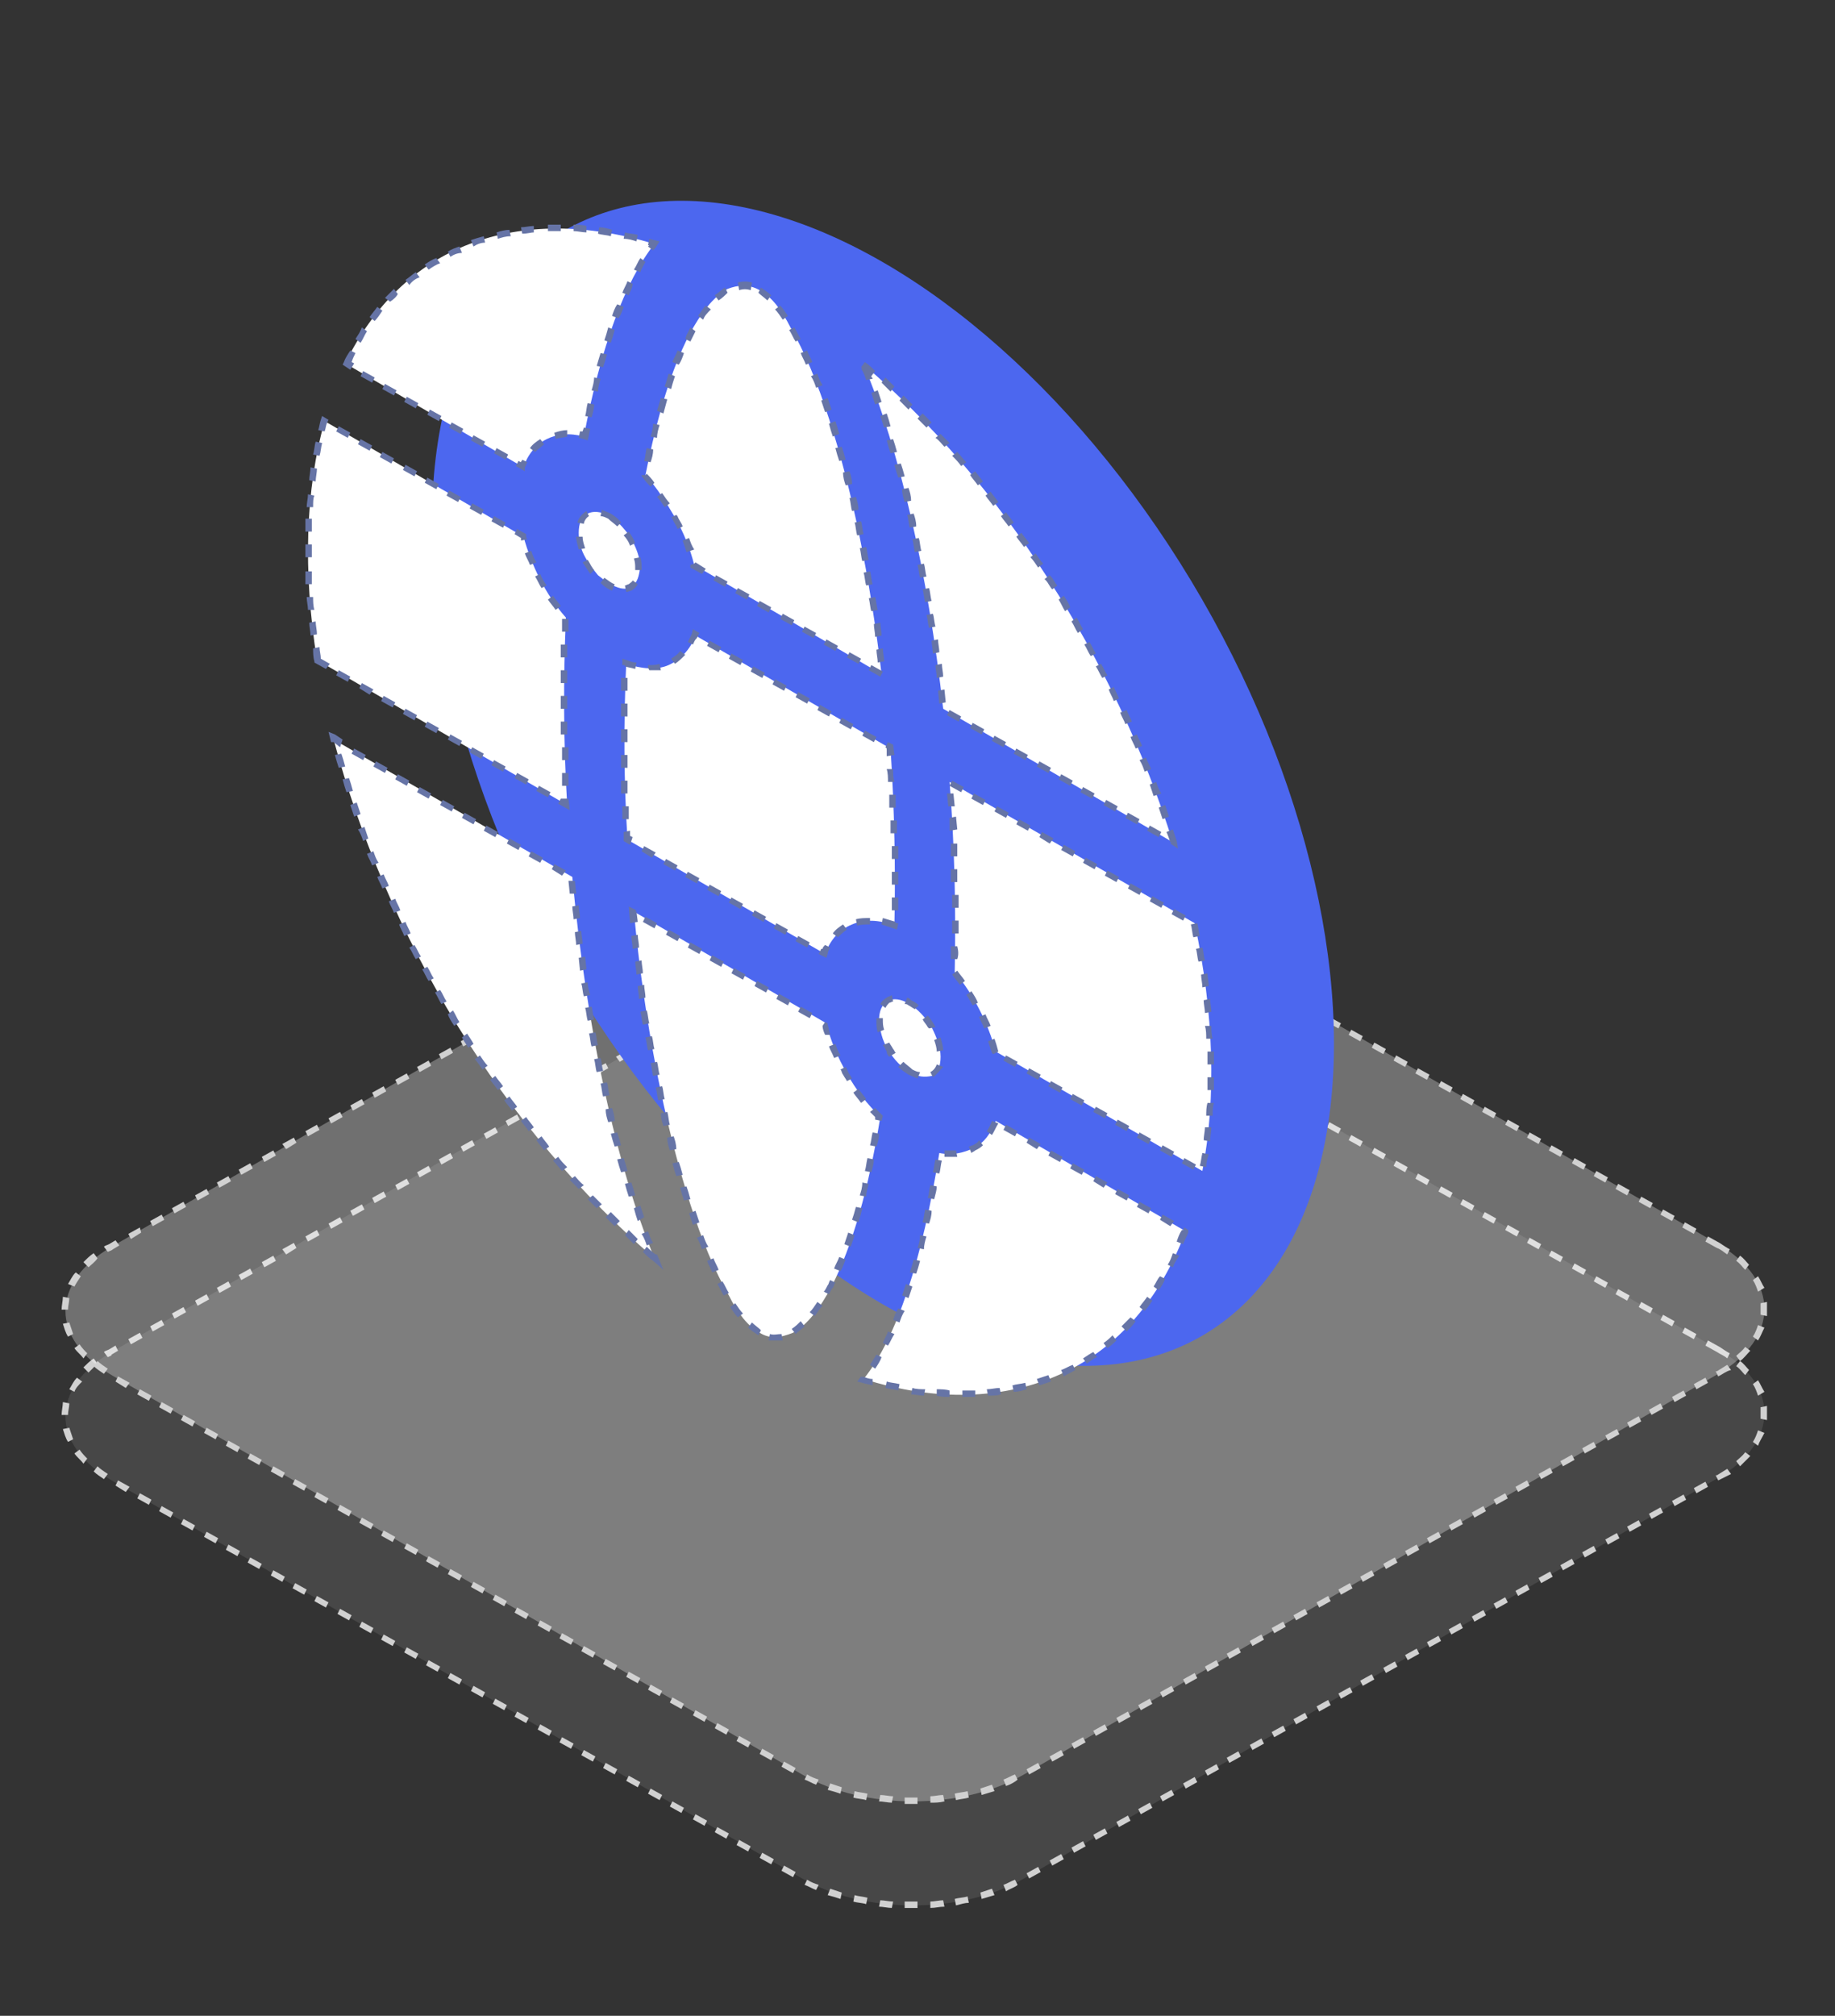 <?xml version="1.0" encoding="utf-8"?>
<!-- Generator: Adobe Illustrator 26.4.1, SVG Export Plug-In . SVG Version: 6.00 Build 0)  -->
<svg version="1.1" id="图层_1" xmlns="http://www.w3.org/2000/svg" xmlns:xlink="http://www.w3.org/1999/xlink" x="0px" y="0px"
	 viewBox="0 0 143 157" style="enable-background:new 0 0 143 157;" xml:space="preserve">
<rect x="0" y="0" width="143" height="157" fill="#333333" stroke="none"/>
<style type="text/css">
	.st0{opacity:0.1;}
	.st1{fill:#FFFFFF;}
	.st2{fill:#D1D1D1;}
	.st3{opacity:0.3;}
	.st4{fill:#4C67EF;}
	.st5{fill-rule:evenodd;clip-rule:evenodd;fill:#FFFFFF;}
	.st6{fill:#6674A6;}
</style>
<g>
	<g>
		<g class="st0">
			<path class="st1" d="M133.9,105.1L80.1,74c-4.8-2.8-12.5-2.8-17.3,0L8.7,105.3c-4.8,2.8-4.8,7.2,0,10l53.8,31
				c4.8,2.8,12.5,2.8,17.3,0l54.1-31.2C138.7,112.3,138.7,107.8,133.9,105.1z"/>
		</g>
		<g>
			<path class="st2" d="M71,148.6c-0.2,0-0.3,0-0.5,0l0-0.5c0.2,0,0.4,0,0.6,0c0.1,0,0.3,0,0.4,0l0,0.5
				C71.3,148.6,71.2,148.6,71,148.6z M72.5,148.6l0-0.5c0.3,0,0.7-0.1,1-0.1l0.1,0.5C73.2,148.5,72.9,148.6,72.5,148.6z M69.5,148.6
				c-0.3,0-0.7-0.1-1-0.1l0.1-0.5c0.3,0,0.7,0.1,1,0.1L69.5,148.6z M74.5,148.4l-0.1-0.5c0.3-0.1,0.7-0.1,1-0.2l0.1,0.5
				C75.2,148.2,74.9,148.3,74.5,148.4z M67.5,148.3c-0.3-0.1-0.7-0.1-1-0.2l0.1-0.5c0.3,0.1,0.6,0.1,1,0.2L67.5,148.3z M76.5,147.9
				l-0.1-0.5c0.3-0.1,0.6-0.2,0.9-0.3l0.2,0.5C77.2,147.7,76.8,147.8,76.5,147.9z M65.5,147.9c-0.3-0.1-0.6-0.2-1-0.3l0.2-0.5
				c0.3,0.1,0.6,0.2,0.9,0.3L65.5,147.9z M78.4,147.3l-0.2-0.5c0.3-0.1,0.6-0.3,0.9-0.4l0.2,0.4C79.1,147,78.7,147.1,78.4,147.3z
				 M63.6,147.2c-0.3-0.1-0.6-0.3-0.9-0.4l0.2-0.4c0.3,0.2,0.6,0.3,0.9,0.4L63.6,147.2z M80.2,146.3l-0.2-0.4l0.9-0.5l0.2,0.4
				L80.2,146.3z M61.8,146.2l-0.9-0.5l0.2-0.4l0.9,0.5L61.8,146.2z M82,145.3l-0.2-0.4l0.9-0.5l0.2,0.4L82,145.3z M60.1,145.2
				l-0.9-0.5l0.2-0.4l0.9,0.5L60.1,145.2z M83.7,144.3l-0.2-0.4l0.9-0.5l0.2,0.4L83.7,144.3z M58.3,144.2l-0.9-0.5l0.2-0.4l0.9,0.5
				L58.3,144.2z M85.4,143.3l-0.2-0.4l0.9-0.5l0.2,0.4L85.4,143.3z M56.6,143.2l-0.9-0.5l0.2-0.4l0.9,0.5L56.6,143.2z M87.2,142.3
				l-0.2-0.4l0.9-0.5l0.2,0.4L87.2,142.3z M54.9,142.2l-0.9-0.5l0.2-0.4l0.9,0.5L54.9,142.2z M88.9,141.3l-0.2-0.4l0.9-0.5l0.2,0.4
				L88.9,141.3z M53.1,141.2l-0.9-0.5l0.2-0.4l0.9,0.5L53.1,141.2z M90.6,140.3l-0.2-0.4l0.9-0.5l0.2,0.4L90.6,140.3z M51.4,140.2
				l-0.9-0.5l0.2-0.4l0.9,0.5L51.4,140.2z M92.4,139.3l-0.2-0.4l0.9-0.5l0.2,0.4L92.4,139.3z M49.7,139.2l-0.9-0.5l0.2-0.4l0.9,0.5
				L49.7,139.2z M94.1,138.3l-0.2-0.4l0.9-0.5l0.2,0.4L94.1,138.3z M47.9,138.2l-0.9-0.5l0.2-0.4l0.9,0.5L47.9,138.2z M95.8,137.3
				l-0.2-0.4l0.9-0.5l0.2,0.4L95.8,137.3z M46.2,137.2l-0.9-0.5l0.2-0.4l0.9,0.5L46.2,137.2z M97.6,136.3l-0.2-0.4l0.9-0.5l0.2,0.4
				L97.6,136.3z M44.5,136.2l-0.9-0.5l0.2-0.4l0.9,0.5L44.5,136.2z M99.3,135.3l-0.2-0.4l0.9-0.5l0.2,0.4L99.3,135.3z M42.8,135.2
				l-0.9-0.5l0.2-0.4l0.9,0.5L42.8,135.2z M101,134.3l-0.2-0.4l0.9-0.5l0.2,0.4L101,134.3z M41,134.2l-0.9-0.5l0.2-0.4l0.9,0.5
				L41,134.2z M102.8,133.3l-0.2-0.4l0.9-0.5l0.2,0.4L102.8,133.3z M39.3,133.2l-0.9-0.5l0.2-0.4l0.9,0.5L39.3,133.2z M104.5,132.3
				l-0.2-0.4l0.9-0.5l0.2,0.4L104.5,132.3z M37.6,132.2l-0.9-0.5l0.2-0.4l0.9,0.5L37.6,132.2z M106.2,131.3l-0.2-0.4l0.9-0.5
				l0.2,0.4L106.2,131.3z M35.8,131.2l-0.9-0.5l0.2-0.4l0.9,0.5L35.8,131.2z M108,130.3l-0.2-0.4l0.9-0.5l0.2,0.4L108,130.3z
				 M34.1,130.2l-0.9-0.5l0.2-0.4l0.9,0.5L34.1,130.2z M109.7,129.3l-0.2-0.4l0.9-0.5l0.2,0.4L109.7,129.3z M32.4,129.2l-0.9-0.5
				l0.2-0.4l0.9,0.5L32.4,129.2z M111.4,128.3l-0.2-0.4l0.9-0.5l0.2,0.4L111.4,128.3z M30.6,128.2l-0.9-0.5l0.2-0.4l0.9,0.5
				L30.6,128.2z M113.1,127.3l-0.2-0.4l0.9-0.5l0.2,0.4L113.1,127.3z M28.9,127.2l-0.9-0.5l0.2-0.4l0.9,0.5L28.9,127.2z
				 M114.9,126.3l-0.2-0.4l0.9-0.5l0.2,0.4L114.9,126.3z M27.2,126.2l-0.9-0.5l0.2-0.4l0.9,0.5L27.2,126.2z M116.6,125.3l-0.2-0.4
				l0.9-0.5l0.2,0.4L116.6,125.3z M25.4,125.2l-0.9-0.5l0.2-0.4l0.9,0.5L25.4,125.2z M118.3,124.3l-0.2-0.4l0.9-0.5l0.2,0.4
				L118.3,124.3z M23.7,124.2l-0.9-0.5l0.2-0.4l0.9,0.5L23.7,124.2z M120.1,123.3l-0.2-0.4l0.9-0.5l0.2,0.4L120.1,123.3z M22,123.2
				l-0.9-0.5l0.2-0.4l0.9,0.5L22,123.2z M121.8,122.3l-0.2-0.4l0.9-0.5l0.2,0.4L121.8,122.3z M20.2,122.2l-0.9-0.5l0.2-0.4l0.9,0.5
				L20.2,122.2z M123.5,121.3l-0.2-0.4l0.9-0.5l0.2,0.4L123.5,121.3z M18.5,121.2l-0.9-0.5l0.2-0.4l0.9,0.5L18.5,121.2z
				 M125.3,120.3l-0.2-0.4l0.9-0.5l0.2,0.4L125.3,120.3z M16.8,120.2l-0.9-0.5l0.2-0.4l0.9,0.5L16.8,120.2z M127,119.3l-0.2-0.4
				l0.9-0.5l0.2,0.4L127,119.3z M15,119.2l-0.9-0.5l0.2-0.4l0.9,0.5L15,119.2z M128.7,118.3l-0.2-0.4l0.9-0.5l0.2,0.4L128.7,118.3z
				 M13.3,118.2l-0.9-0.5l0.2-0.4l0.9,0.5L13.3,118.2z M130.5,117.3l-0.2-0.4l0.9-0.5l0.2,0.4L130.5,117.3z M11.6,117.2l-0.9-0.5
				l0.2-0.4l0.9,0.5L11.6,117.2z M132.2,116.3l-0.2-0.4l0.9-0.5l0.2,0.4L132.2,116.3z M9.8,116.2L9,115.7l0.2-0.4l0.9,0.5L9.8,116.2
				z M133.9,115.3l-0.2-0.4l0.1,0c0.3-0.2,0.5-0.3,0.8-0.5l0.3,0.4C134.5,115,134.3,115.1,133.9,115.3L133.9,115.3z M8.1,115.2
				c-0.3-0.2-0.6-0.4-0.8-0.6l0.3-0.4c0.2,0.2,0.5,0.4,0.8,0.6L8.1,115.2z M135.6,114.2l-0.3-0.4c0.2-0.2,0.5-0.4,0.7-0.7l0.4,0.3
				C136.1,113.7,135.9,113.9,135.6,114.2z M6.5,114c-0.2-0.3-0.5-0.5-0.7-0.8l0.4-0.3c0.2,0.3,0.4,0.5,0.6,0.7L6.5,114z M137,112.6
				l-0.4-0.3c0.2-0.3,0.3-0.6,0.4-0.9l0.5,0.2C137.3,112,137.1,112.3,137,112.6z M5.3,112.3c-0.2-0.3-0.3-0.7-0.4-1l0.5-0.1
				c0.1,0.3,0.2,0.6,0.3,0.9L5.3,112.3z M137.7,110.6l-0.5-0.1c0-0.2,0-0.3,0-0.5c0-0.1,0-0.3,0-0.4l0.5-0.1c0,0.2,0,0.3,0,0.5
				C137.7,110.3,137.7,110.4,137.7,110.6z M5.3,110.2l-0.5,0c0-0.3,0.1-0.7,0.1-1l0.5,0.1C5.4,109.6,5.3,109.9,5.3,110.2z
				 M137,108.7c-0.1-0.3-0.2-0.6-0.4-0.9l0.4-0.3c0.2,0.3,0.3,0.6,0.5,0.9L137,108.7z M5.8,108.4l-0.4-0.2c0.2-0.3,0.3-0.6,0.6-0.9
				l0.4,0.3C6.1,107.9,5.9,108.1,5.8,108.4z M136,107.1c-0.2-0.2-0.4-0.5-0.7-0.7l0.3-0.4c0.3,0.2,0.5,0.5,0.7,0.7L136,107.1z
				 M6.9,106.9l-0.4-0.4c0.2-0.2,0.5-0.5,0.8-0.7l0.3,0.4C7.4,106.4,7.1,106.7,6.9,106.9z M134.6,105.8c-0.2-0.2-0.5-0.3-0.8-0.5
				l-0.9-0.5l0.2-0.4l0.9,0.5c0.3,0.2,0.6,0.4,0.8,0.5L134.6,105.8z M8.4,105.7l-0.3-0.4c0.1-0.1,0.2-0.1,0.4-0.2l0.5-0.3l0.2,0.4
				l-0.5,0.3C8.7,105.6,8.6,105.6,8.4,105.7z M10.2,104.7l-0.2-0.4l0.9-0.5l0.2,0.4L10.2,104.7z M132,104.3l-0.9-0.5l0.2-0.4
				l0.9,0.5L132,104.3z M11.9,103.7l-0.2-0.4l0.9-0.5l0.2,0.4L11.9,103.7z M130.3,103.3l-0.9-0.5l0.2-0.4l0.9,0.5L130.3,103.3z
				 M13.6,102.7l-0.2-0.4l0.9-0.5l0.2,0.4L13.6,102.7z M128.6,102.3l-0.9-0.5l0.2-0.4l0.9,0.5L128.6,102.3z M15.4,101.7l-0.2-0.4
				l0.9-0.5l0.2,0.4L15.4,101.7z M126.8,101.3l-0.9-0.5l0.2-0.4l0.9,0.5L126.8,101.3z M17.1,100.7l-0.2-0.4l0.9-0.5l0.2,0.4
				L17.1,100.7z M125.1,100.3l-0.9-0.5l0.2-0.4l0.9,0.5L125.1,100.3z M18.8,99.7l-0.2-0.4l0.9-0.5l0.2,0.4L18.8,99.7z M123.4,99.3
				l-0.9-0.5l0.2-0.4l0.9,0.5L123.4,99.3z M20.6,98.7l-0.2-0.4l0.9-0.5l0.2,0.4L20.6,98.7z M121.6,98.3l-0.9-0.5l0.2-0.4l0.9,0.5
				L121.6,98.3z M22.3,97.7L22,97.3l0.9-0.5l0.2,0.4L22.3,97.7z M119.9,97.3l-0.9-0.5l0.2-0.4l0.9,0.5L119.9,97.3z M24,96.7
				l-0.2-0.4l0.9-0.5l0.2,0.4L24,96.7z M118.2,96.3l-0.9-0.5l0.2-0.4l0.9,0.5L118.2,96.3z M25.8,95.7l-0.2-0.4l0.9-0.5l0.2,0.4
				L25.8,95.7z M116.4,95.3l-0.9-0.5l0.2-0.4l0.9,0.5L116.4,95.3z M27.5,94.7l-0.2-0.4l0.9-0.5l0.2,0.4L27.5,94.7z M114.7,94.3
				l-0.9-0.5l0.2-0.4l0.9,0.5L114.7,94.3z M29.2,93.7L29,93.3l0.9-0.5l0.2,0.4L29.2,93.7z M113,93.3l-0.9-0.5l0.2-0.4l0.9,0.5
				L113,93.3z M31,92.7l-0.2-0.4l0.9-0.5l0.2,0.4L31,92.7z M111.2,92.3l-0.9-0.5l0.2-0.4l0.9,0.5L111.2,92.3z M32.7,91.7l-0.2-0.4
				l0.9-0.5l0.2,0.4L32.7,91.7z M109.5,91.3l-0.9-0.5l0.2-0.4l0.9,0.5L109.5,91.3z M34.4,90.7l-0.2-0.4l0.9-0.5l0.2,0.4L34.4,90.7z
				 M107.8,90.3l-0.9-0.5l0.2-0.4l0.9,0.5L107.8,90.3z M36.1,89.7l-0.2-0.4l0.9-0.5l0.2,0.4L36.1,89.7z M106,89.3l-0.9-0.5l0.2-0.4
				l0.9,0.5L106,89.3z M37.9,88.7l-0.2-0.4l0.9-0.5l0.2,0.4L37.9,88.7z M104.3,88.3l-0.9-0.5l0.2-0.4l0.9,0.5L104.3,88.3z
				 M39.6,87.7l-0.2-0.4l0.9-0.5l0.2,0.4L39.6,87.7z M102.6,87.3l-0.9-0.5l0.2-0.4l0.9,0.5L102.6,87.3z M41.3,86.7l-0.2-0.4l0.9-0.5
				l0.2,0.4L41.3,86.7z M100.8,86.3l-0.9-0.5l0.2-0.4l0.9,0.5L100.8,86.3z M43.1,85.7l-0.2-0.4l0.9-0.5l0.2,0.4L43.1,85.7z
				 M99.1,85.3l-0.9-0.5l0.2-0.4l0.9,0.5L99.1,85.3z M44.8,84.7l-0.2-0.4l0.9-0.5l0.2,0.4L44.8,84.7z M97.4,84.3l-0.9-0.5l0.2-0.4
				l0.9,0.5L97.4,84.3z M46.5,83.7l-0.2-0.4l0.9-0.5l0.2,0.4L46.5,83.7z M95.6,83.3l-0.9-0.5l0.2-0.4l0.9,0.5L95.6,83.3z M48.3,82.7
				L48,82.3l0.9-0.5l0.2,0.4L48.3,82.7z M93.9,82.3l-0.9-0.5l0.2-0.4l0.9,0.5L93.9,82.3z M50,81.7l-0.2-0.4l0.9-0.5l0.2,0.4L50,81.7
				z M92.2,81.3l-0.9-0.5l0.2-0.4l0.9,0.5L92.2,81.3z M51.7,80.7l-0.2-0.4l0.9-0.5l0.2,0.4L51.7,80.7z M90.5,80.3l-0.9-0.5l0.2-0.4
				l0.9,0.5L90.5,80.3z M53.5,79.7l-0.2-0.4l0.9-0.5l0.2,0.4L53.5,79.7z M88.7,79.3l-0.9-0.5l0.2-0.4l0.9,0.5L88.7,79.3z M55.2,78.7
				L55,78.3l0.9-0.5l0.2,0.4L55.2,78.7z M87,78.3l-0.9-0.5l0.2-0.4l0.9,0.5L87,78.3z M56.9,77.7l-0.2-0.4l0.9-0.5l0.2,0.4L56.9,77.7
				z M85.3,77.3l-0.9-0.5l0.2-0.4l0.9,0.5L85.3,77.3z M58.7,76.7l-0.2-0.4l0.9-0.5l0.2,0.4L58.7,76.7z M83.5,76.3l-0.9-0.5l0.2-0.4
				l0.9,0.5L83.5,76.3z M60.4,75.7l-0.2-0.4l0.9-0.5l0.2,0.4L60.4,75.7z M81.8,75.3l-0.9-0.5l0.2-0.4l0.9,0.5L81.8,75.3z M62.1,74.7
				l-0.2-0.4l0.9-0.5l0.2,0.4L62.1,74.7z M80.1,74.3L80.1,74.3c-0.3-0.2-0.6-0.3-0.9-0.5l0.2-0.5c0.3,0.1,0.5,0.3,0.8,0.4l0.1,0
				L80.1,74.3z M63.9,73.7l-0.2-0.5c0.3-0.1,0.6-0.3,0.9-0.4l0.2,0.5C64.5,73.5,64.2,73.6,63.9,73.7z M78.3,73.4
				c-0.3-0.1-0.6-0.2-0.9-0.3l0.2-0.5c0.3,0.1,0.6,0.2,1,0.3L78.3,73.4z M65.7,73l-0.1-0.5c0.3-0.1,0.6-0.2,1-0.3l0.1,0.5
				C66.3,72.9,66,72.9,65.7,73z M76.4,72.8c-0.3-0.1-0.6-0.2-1-0.2l0.1-0.5c0.3,0.1,0.7,0.1,1,0.2L76.4,72.8z M67.6,72.6l-0.1-0.5
				c0.3-0.1,0.7-0.1,1-0.2l0.1,0.5C68.3,72.4,67.9,72.5,67.6,72.6z M74.5,72.4c-0.3,0-0.7-0.1-1-0.1l0-0.5c0.3,0,0.7,0.1,1,0.1
				L74.5,72.4z M69.6,72.3l0-0.5c0.3,0,0.7-0.1,1-0.1l0,0.5C70.2,72.2,69.9,72.3,69.6,72.3z M72.5,72.2c-0.3,0-0.7,0-1,0l0-0.5
				c0.3,0,0.7,0,1,0L72.5,72.2z"/>
		</g>
	</g>
	<g>
		<g class="st3">
			<path class="st1" d="M133.9,96.9L80.1,65.9c-4.8-2.8-12.5-2.8-17.3,0L8.7,97.1c-4.8,2.8-4.8,7.2,0,10l53.8,31.1
				c4.8,2.8,12.5,2.8,17.3,0l54.1-31.2C138.7,104.2,138.7,99.7,133.9,96.9z"/>
		</g>
		<g>
			<path class="st2" d="M71.1,140.5c-0.2,0-0.4,0-0.6,0l0-0.5c0.2,0,0.4,0,0.6,0l0.4,0l0,0.5L71.1,140.5z M72.5,140.4l0-0.5
				c0.3,0,0.7-0.1,1-0.1l0.1,0.5C73.2,140.4,72.9,140.4,72.5,140.4z M69.5,140.4c-0.3,0-0.7-0.1-1-0.1l0.1-0.5c0.3,0,0.7,0.1,1,0.1
				L69.5,140.4z M74.5,140.2l-0.1-0.5c0.3-0.1,0.7-0.1,1-0.2l0.1,0.5C75.2,140.1,74.9,140.1,74.5,140.2z M67.5,140.2
				c-0.3-0.1-0.7-0.1-1-0.2l0.1-0.5c0.3,0.1,0.6,0.1,1,0.2L67.5,140.2z M76.5,139.8l-0.1-0.5c0.3-0.1,0.6-0.2,0.9-0.3l0.2,0.5
				C77.2,139.6,76.8,139.7,76.5,139.8z M65.5,139.7c-0.3-0.1-0.6-0.2-1-0.3l0.2-0.5c0.3,0.1,0.6,0.2,0.9,0.3L65.5,139.7z
				 M78.4,139.1l-0.2-0.5c0.3-0.1,0.6-0.3,0.9-0.4l0.2,0.4C79.1,138.8,78.7,139,78.4,139.1z M63.6,139c-0.3-0.1-0.6-0.3-0.9-0.4
				l0.2-0.4c0.3,0.2,0.6,0.3,0.9,0.4L63.6,139z M80.2,138.2l-0.2-0.4l0.9-0.5l0.2,0.4L80.2,138.2z M61.8,138.1l-0.9-0.5l0.2-0.4
				l0.9,0.5L61.8,138.1z M82,137.2l-0.2-0.4l0.9-0.5l0.2,0.4L82,137.2z M60.1,137.1l-0.9-0.5l0.2-0.4l0.9,0.5L60.1,137.1z
				 M83.7,136.2l-0.2-0.4l0.9-0.5l0.2,0.4L83.7,136.2z M58.3,136.1l-0.9-0.5l0.2-0.4l0.9,0.5L58.3,136.1z M85.4,135.2l-0.2-0.4
				l0.9-0.5l0.2,0.4L85.4,135.2z M56.6,135.1l-0.9-0.5l0.2-0.4l0.9,0.5L56.6,135.1z M87.2,134.2l-0.2-0.4l0.9-0.5l0.2,0.4
				L87.2,134.2z M54.9,134.1l-0.9-0.5l0.2-0.4l0.9,0.5L54.9,134.1z M88.9,133.2l-0.2-0.4l0.9-0.5l0.2,0.4L88.9,133.2z M53.1,133.1
				l-0.9-0.5l0.2-0.4l0.9,0.5L53.1,133.1z M90.6,132.2l-0.2-0.4l0.9-0.5l0.2,0.4L90.6,132.2z M51.4,132.1l-0.9-0.5l0.2-0.4l0.9,0.5
				L51.4,132.1z M92.4,131.2l-0.2-0.4l0.9-0.5l0.2,0.4L92.4,131.2z M49.7,131.1l-0.9-0.5l0.2-0.4l0.9,0.5L49.7,131.1z M94.1,130.2
				l-0.2-0.4l0.9-0.5l0.2,0.4L94.1,130.2z M47.9,130.1l-0.9-0.5l0.2-0.4l0.9,0.5L47.9,130.1z M95.8,129.2l-0.2-0.4l0.9-0.5l0.2,0.4
				L95.8,129.2z M46.2,129.1l-0.9-0.5l0.2-0.4l0.9,0.5L46.2,129.1z M97.6,128.2l-0.2-0.4l0.9-0.5l0.2,0.4L97.6,128.2z M44.5,128.1
				l-0.9-0.5l0.2-0.4l0.9,0.5L44.5,128.1z M99.3,127.2l-0.2-0.4l0.9-0.5l0.2,0.4L99.3,127.2z M42.8,127.1l-0.9-0.5l0.2-0.4l0.9,0.5
				L42.8,127.1z M101,126.2l-0.2-0.4l0.9-0.5l0.2,0.4L101,126.2z M41,126.1l-0.9-0.5l0.2-0.4l0.9,0.5L41,126.1z M102.8,125.2
				l-0.2-0.4l0.9-0.5l0.2,0.4L102.8,125.2z M39.3,125.1l-0.9-0.5l0.2-0.4l0.9,0.5L39.3,125.1z M104.5,124.2l-0.2-0.4l0.9-0.5
				l0.2,0.4L104.5,124.2z M37.6,124.1l-0.9-0.5l0.2-0.4l0.9,0.5L37.6,124.1z M106.2,123.2l-0.2-0.4l0.9-0.5l0.2,0.4L106.2,123.2z
				 M35.8,123.1l-0.9-0.5l0.2-0.4l0.9,0.5L35.8,123.1z M108,122.2l-0.2-0.4l0.9-0.5l0.2,0.4L108,122.2z M34.1,122.1l-0.9-0.5
				l0.2-0.4l0.9,0.5L34.1,122.1z M109.7,121.2l-0.2-0.4l0.9-0.5l0.2,0.4L109.7,121.2z M32.4,121.1l-0.9-0.5l0.2-0.4l0.9,0.5
				L32.4,121.1z M111.4,120.2l-0.2-0.4l0.9-0.5l0.2,0.4L111.4,120.2z M30.6,120.1l-0.9-0.5l0.2-0.4l0.9,0.5L30.6,120.1z
				 M113.1,119.2l-0.2-0.4l0.9-0.5l0.2,0.4L113.1,119.2z M28.9,119.1l-0.9-0.5l0.2-0.4l0.9,0.5L28.9,119.1z M114.9,118.2l-0.2-0.4
				l0.9-0.5l0.2,0.4L114.9,118.2z M27.2,118.1l-0.9-0.5l0.2-0.4l0.9,0.5L27.2,118.1z M116.6,117.2l-0.2-0.4l0.9-0.5l0.2,0.4
				L116.6,117.2z M25.4,117.1l-0.9-0.5l0.2-0.4l0.9,0.5L25.4,117.1z M118.3,116.2l-0.2-0.4l0.9-0.5l0.2,0.4L118.3,116.2z
				 M23.7,116.1l-0.9-0.5l0.2-0.4l0.9,0.5L23.7,116.1z M120.1,115.2l-0.2-0.4l0.9-0.5l0.2,0.4L120.1,115.2z M22,115.1l-0.9-0.5
				l0.2-0.4l0.9,0.5L22,115.1z M121.8,114.2l-0.2-0.4l0.9-0.5l0.2,0.4L121.8,114.2z M20.2,114.1l-0.9-0.5l0.2-0.4l0.9,0.5
				L20.2,114.1z M123.5,113.2l-0.2-0.4l0.9-0.5l0.2,0.4L123.5,113.2z M18.5,113.1l-0.9-0.5l0.2-0.4l0.9,0.5L18.5,113.1z
				 M125.3,112.2l-0.2-0.4l0.9-0.5l0.2,0.4L125.3,112.2z M16.8,112.1l-0.9-0.5l0.2-0.4l0.9,0.5L16.8,112.1z M127,111.2l-0.2-0.4
				l0.9-0.5l0.2,0.4L127,111.2z M15,111.1l-0.9-0.5l0.2-0.4l0.9,0.5L15,111.1z M128.7,110.2l-0.2-0.4l0.9-0.5l0.2,0.4L128.7,110.2z
				 M13.3,110.1l-0.9-0.5l0.2-0.4l0.9,0.5L13.3,110.1z M130.5,109.2l-0.2-0.4l0.9-0.5l0.2,0.4L130.5,109.2z M11.6,109.1l-0.9-0.5
				l0.2-0.4l0.9,0.5L11.6,109.1z M132.2,108.2l-0.2-0.4l0.9-0.5l0.2,0.4L132.2,108.2z M9.8,108.1L9,107.6l0.2-0.4l0.9,0.5L9.8,108.1
				z M133.9,107.2l-0.2-0.4l0.1,0c0.3-0.2,0.5-0.3,0.8-0.5l0.3,0.4C134.5,106.8,134.3,107,133.9,107.2L133.9,107.2z M8.1,107
				c-0.3-0.2-0.6-0.4-0.8-0.6l0.3-0.4c0.2,0.2,0.5,0.4,0.8,0.6L8.1,107z M135.6,106l-0.3-0.4c0.2-0.2,0.5-0.4,0.7-0.7l0.4,0.3
				C136.1,105.5,135.9,105.8,135.6,106z M6.5,105.8c-0.2-0.3-0.5-0.5-0.7-0.8l0.4-0.3c0.2,0.3,0.4,0.5,0.6,0.7L6.5,105.8z
				 M137,104.4l-0.4-0.3c0.2-0.3,0.3-0.6,0.4-0.9l0.5,0.2C137.3,103.8,137.2,104.1,137,104.4z M5.3,104.1c-0.2-0.3-0.3-0.7-0.4-1
				l0.5-0.1c0.1,0.3,0.2,0.6,0.3,0.9L5.3,104.1z M137.7,102.5l-0.5-0.1c0-0.2,0-0.3,0-0.5c0-0.1,0-0.3,0-0.4l0.5-0.1
				c0,0.2,0,0.3,0,0.5C137.7,102.1,137.7,102.3,137.7,102.5z M5.3,102l-0.5,0c0-0.3,0.1-0.7,0.1-1l0.5,0.1
				C5.4,101.4,5.3,101.7,5.3,102z M137,100.6c-0.1-0.3-0.2-0.6-0.4-0.9l0.4-0.3c0.2,0.3,0.3,0.6,0.5,0.9L137,100.6z M5.8,100.2
				L5.3,100c0.2-0.3,0.3-0.6,0.6-0.9l0.4,0.3C6.1,99.7,5.9,100,5.8,100.2z M136,98.9c-0.2-0.2-0.4-0.5-0.7-0.7l0.3-0.4
				c0.3,0.2,0.5,0.5,0.7,0.7L136,98.9z M6.9,98.7l-0.4-0.4c0.2-0.2,0.5-0.5,0.8-0.7l0.3,0.4C7.4,98.3,7.1,98.5,6.9,98.7z
				 M134.6,97.7c-0.3-0.2-0.5-0.4-0.8-0.5l-0.9-0.5l0.2-0.4l0.9,0.5c0.3,0.2,0.6,0.4,0.8,0.5L134.6,97.7z M8.4,97.5l-0.3-0.4
				c0.1-0.1,0.2-0.1,0.4-0.2l0.5-0.3L9.3,97l-0.5,0.3C8.7,97.4,8.6,97.4,8.4,97.5z M10.2,96.5l-0.2-0.4l0.9-0.5L11,96L10.2,96.5z
				 M132,96.1l-0.9-0.5l0.2-0.4l0.9,0.5L132,96.1z M11.9,95.5l-0.2-0.4l0.9-0.5l0.2,0.4L11.9,95.5z M130.3,95.1l-0.9-0.5l0.2-0.4
				l0.9,0.5L130.3,95.1z M13.6,94.5l-0.2-0.4l0.9-0.5l0.2,0.4L13.6,94.5z M128.6,94.1l-0.9-0.5l0.2-0.4l0.9,0.5L128.6,94.1z
				 M15.4,93.5l-0.2-0.4l0.9-0.5l0.2,0.4L15.4,93.5z M126.8,93.1l-0.9-0.5l0.2-0.4l0.9,0.5L126.8,93.1z M17.1,92.5l-0.2-0.4l0.9-0.5
				L18,92L17.1,92.5z M125.1,92.1l-0.9-0.5l0.2-0.4l0.9,0.5L125.1,92.1z M18.8,91.5l-0.2-0.4l0.9-0.5l0.2,0.4L18.8,91.5z
				 M123.4,91.1l-0.9-0.5l0.2-0.4l0.9,0.5L123.4,91.1z M20.6,90.5l-0.2-0.4l0.9-0.5l0.2,0.4L20.6,90.5z M121.6,90.1l-0.9-0.5
				l0.2-0.4l0.9,0.5L121.6,90.1z M22.3,89.5L22,89.1l0.9-0.5l0.2,0.4L22.3,89.5z M119.9,89.1l-0.9-0.5l0.2-0.4l0.9,0.5L119.9,89.1z
				 M24,88.5l-0.2-0.4l0.9-0.5l0.2,0.4L24,88.5z M118.2,88.1l-0.9-0.5l0.2-0.4l0.9,0.5L118.2,88.1z M25.8,87.5l-0.2-0.4l0.9-0.5
				l0.2,0.4L25.8,87.5z M116.4,87.1l-0.9-0.5l0.2-0.4l0.9,0.5L116.4,87.1z M27.5,86.5l-0.2-0.4l0.9-0.5l0.2,0.4L27.5,86.5z
				 M114.7,86.1l-0.9-0.5l0.2-0.4l0.9,0.5L114.7,86.1z M29.2,85.5L29,85.1l0.9-0.5l0.2,0.4L29.2,85.5z M113,85.1l-0.9-0.5l0.2-0.4
				l0.9,0.5L113,85.1z M31,84.5l-0.2-0.4l0.9-0.5l0.2,0.4L31,84.5z M111.2,84.1l-0.9-0.5l0.2-0.4l0.9,0.5L111.2,84.1z M32.7,83.5
				l-0.2-0.4l0.9-0.5l0.2,0.4L32.7,83.5z M109.5,83.1l-0.9-0.5l0.2-0.4l0.9,0.5L109.5,83.1z M34.4,82.5l-0.2-0.4l0.9-0.5l0.2,0.4
				L34.4,82.5z M107.8,82.1l-0.9-0.5l0.2-0.4l0.9,0.5L107.8,82.1z M36.1,81.5l-0.2-0.4l0.9-0.5L37,81L36.1,81.5z M106,81.1l-0.9-0.5
				l0.2-0.4l0.9,0.5L106,81.1z M37.9,80.5l-0.2-0.4l0.9-0.5l0.2,0.4L37.9,80.5z M104.3,80.1l-0.9-0.5l0.2-0.4l0.9,0.5L104.3,80.1z
				 M39.6,79.5l-0.2-0.4l0.9-0.5l0.2,0.4L39.6,79.5z M102.6,79.1l-0.9-0.5l0.2-0.4l0.9,0.5L102.6,79.1z M41.3,78.5l-0.2-0.4l0.9-0.5
				l0.2,0.4L41.3,78.5z M100.8,78.1l-0.9-0.5l0.2-0.4l0.9,0.5L100.8,78.1z M43.1,77.5l-0.2-0.4l0.9-0.5l0.2,0.4L43.1,77.5z
				 M99.1,77.1l-0.9-0.5l0.2-0.4l0.9,0.5L99.1,77.1z M44.8,76.5l-0.2-0.4l0.9-0.5l0.2,0.4L44.8,76.5z M97.4,76.1l-0.9-0.5l0.2-0.4
				l0.9,0.5L97.4,76.1z M46.5,75.5l-0.2-0.4l0.9-0.5l0.2,0.4L46.5,75.5z M95.7,75.1l-0.9-0.5l0.2-0.4l0.9,0.5L95.7,75.1z M48.3,74.5
				L48,74.1l0.9-0.5l0.2,0.4L48.3,74.5z M93.9,74.1l-0.9-0.5l0.2-0.4l0.9,0.5L93.9,74.1z M50,73.5l-0.2-0.4l0.9-0.5l0.2,0.4L50,73.5
				z M92.2,73.1l-0.9-0.5l0.2-0.4l0.9,0.5L92.2,73.1z M51.7,72.5l-0.2-0.4l0.9-0.5l0.2,0.4L51.7,72.5z M90.5,72.1l-0.9-0.5l0.2-0.4
				l0.9,0.5L90.5,72.1z M53.5,71.5l-0.2-0.4l0.9-0.5l0.2,0.4L53.5,71.5z M88.7,71.1l-0.9-0.5l0.2-0.4l0.9,0.5L88.7,71.1z M55.2,70.5
				L55,70.1l0.9-0.5l0.2,0.4L55.2,70.5z M87,70.1l-0.9-0.5l0.2-0.4l0.9,0.5L87,70.1z M56.9,69.5l-0.2-0.4l0.9-0.5l0.2,0.4L56.9,69.5
				z M85.3,69.1l-0.9-0.5l0.2-0.4l0.9,0.5L85.3,69.1z M58.7,68.5l-0.2-0.4l0.9-0.5l0.2,0.4L58.7,68.5z M83.5,68.1l-0.9-0.5l0.2-0.4
				l0.9,0.5L83.5,68.1z M60.4,67.5l-0.2-0.4l0.9-0.5l0.2,0.4L60.4,67.5z M81.8,67.1l-0.9-0.5l0.2-0.4l0.9,0.5L81.8,67.1z M62.1,66.5
				l-0.2-0.4l0.9-0.5L63,66L62.1,66.5z M80.1,66.1l-0.1-0.1c-0.2-0.1-0.5-0.3-0.7-0.4l0.2-0.4c0.3,0.1,0.5,0.3,0.8,0.4l0.1,0.1
				L80.1,66.1z M63.9,65.6l-0.2-0.5c0.3-0.1,0.6-0.3,0.9-0.4l0.2,0.5C64.5,65.3,64.2,65.4,63.9,65.6z M78.3,65.3
				c-0.3-0.1-0.6-0.2-0.9-0.3l0.2-0.5c0.3,0.1,0.6,0.2,1,0.3L78.3,65.3z M65.7,64.9l-0.1-0.5c0.3-0.1,0.6-0.2,1-0.3l0.1,0.5
				C66.3,64.7,66,64.8,65.7,64.9z M76.4,64.7c-0.3-0.1-0.6-0.2-1-0.2l0.1-0.5c0.3,0.1,0.7,0.1,1,0.2L76.4,64.7z M67.6,64.4l-0.1-0.5
				c0.3-0.1,0.7-0.1,1-0.2l0.1,0.5C68.3,64.3,67.9,64.3,67.6,64.4z M74.5,64.3c-0.3,0-0.7-0.1-1-0.1l0.1-0.5c0.3,0,0.7,0.1,1,0.1
				L74.5,64.3z M69.6,64.1l0-0.5c0.3,0,0.7-0.1,1-0.1l0,0.5C70.2,64.1,69.9,64.1,69.6,64.1z M72.5,64.1c-0.3,0-0.7,0-1,0l0-0.5
				c0.3,0,0.7,0,1,0L72.5,64.1z"/>
		</g>
	</g>
	<g>
		<ellipse transform="matrix(0.866 -0.5 0.5 0.866 -21.272 42.582)" class="st4" cx="68.8" cy="61" rx="28.7" ry="49.7"/>
	</g>
	<g>
		<path class="st5" d="M26.9,28.3c2.2-4.5,5.5-7.7,9.7-9.3c4.2-1.6,9.1-1.6,14.4,0c-2.3,2.9-4.2,8.1-5.5,15
			c-1.1-0.3-2.1-0.2-2.9,0.2c-0.8,0.4-1.5,1.2-1.8,2.2L26.9,28.3z M67.3,28.4c5.3,4.5,10.2,10.2,14.4,16.7
			c4.2,6.5,7.5,13.5,9.7,20.5L73.5,55.2C72.3,44.6,70.1,35,67.3,28.4z M93.1,71.9c1.5,7,1.7,13.6,0.6,19.3l-16.1-9.3
			c-0.6-2.2-1.7-4.4-3.2-6.2c0.1-4.8,0-9.7-0.4-14.8L93.1,71.9z M92.4,95.9c-2,5.3-5.3,9.1-9.7,11.1c-4.4,2-9.7,2.2-15.4,0.4
			c2.6-3.2,4.6-9.4,5.9-17.6c1,0.2,1.9,0,2.7-0.4s1.3-1.1,1.7-2.1L92.4,95.9z M51,98c-5.7-4.9-11-11.1-15.4-18.2
			C31.3,72.8,28,65.1,26,57.6l18.6,10.7C45.7,80.1,48,90.7,51,98z M24.7,51.4c-1.1-6.9-0.9-13.3,0.6-18.6l15.5,9
			c0.6,2.2,1.7,4.5,3.3,6.3c-0.2,4.7-0.2,9.6,0.1,14.6L24.7,51.4z M59.2,22.6c0.9,0.5,1.7,1.5,2.4,2.9c1.1,1.9,2.1,4.3,3,7.1
			c1.8,5.5,3.2,12.4,4.1,19.9L54.1,44c-0.3-1.2-0.8-2.5-1.5-3.7c-0.7-1.2-1.4-2.3-2.3-3.3c0.9-4.5,2-8.2,3.4-10.9
			c0.9-1.7,1.9-3,3-3.6C57.5,22.2,58.3,22.1,59.2,22.6z M59.2,103.8c-0.9-0.5-1.7-1.5-2.4-2.9c-1.1-1.9-2.1-4.3-3-7.1
			c-2-6.2-3.6-14.2-4.4-22.8l15,8.7c0.3,1.3,0.9,2.7,1.6,3.9c0.7,1.3,1.6,2.4,2.6,3.4c-0.9,5.6-2.2,10.1-3.8,13.2
			c-0.9,1.7-1.9,3-3,3.6C60.8,104.2,60,104.3,59.2,103.8L59.2,103.8z M70.9,83.5c-0.3-0.2-0.6-0.4-0.9-0.7c-0.3-0.3-0.5-0.6-0.8-1
			c-0.2-0.4-0.4-0.8-0.5-1.2c-0.1-0.4-0.2-0.8-0.2-1.1v0c0-0.7,0.2-1.3,0.7-1.5c0.4-0.3,1-0.2,1.7,0.2l0,0c0.6,0.4,1.2,1,1.7,1.8
			c0.4,0.8,0.7,1.6,0.7,2.3c0,0.7-0.2,1.3-0.7,1.5C72.1,83.9,71.5,83.9,70.9,83.5z M69.7,72.1c-1.2-0.5-2.4-0.5-3.3-0.1
			c-1,0.4-1.7,1.2-2.1,2.3l-15.4-8.9c-0.3-4.7-0.3-9.3-0.1-13.7c1.2,0.4,2.4,0.5,3.3,0.1c0.9-0.4,1.7-1.2,2.1-2.3l15.2,8.8
			C69.7,63,69.8,67.6,69.7,72.1z M47.5,40.2c0.5,0.3,0.9,0.7,1.3,1.2c0.4,0.5,0.7,1.1,0.9,1.7c0.2,0.6,0.2,1.2,0.1,1.6
			c-0.1,0.5-0.3,0.8-0.6,1c-0.3,0.2-0.7,0.2-1.2,0s-0.9-0.5-1.4-0.9c-0.4-0.5-0.8-1-1.1-1.6c-0.3-0.6-0.4-1.2-0.4-1.7
			c0-0.7,0.2-1.3,0.7-1.5C46.2,39.8,46.8,39.8,47.5,40.2z"/>
		<path class="st6" d="M75,108.8l0-0.5c0.3,0,0.7,0,1,0l0,0.5C75.7,108.8,75.4,108.8,75,108.8z M74,108.8c-0.3,0-0.7,0-1-0.1l0-0.5
			c0.3,0,0.7,0,1,0.1L74,108.8z M77,108.7l-0.1-0.5c0.3,0,0.7-0.1,1-0.1l0.1,0.5C77.7,108.7,77.4,108.7,77,108.7z M72,108.7
			c-0.3,0-0.7-0.1-1-0.1l0.1-0.5c0.3,0.1,0.7,0.1,1,0.1L72,108.7z M79,108.4l-0.1-0.5c0.3-0.1,0.6-0.1,1-0.2l0.1,0.5
			C79.7,108.3,79.4,108.4,79,108.4z M70,108.3c-0.3-0.1-0.7-0.1-1-0.2l0.1-0.5c0.3,0.1,0.6,0.1,1,0.2L70,108.3z M81,107.9l-0.2-0.5
			c0.3-0.1,0.6-0.2,0.9-0.3l0.2,0.5C81.6,107.7,81.3,107.8,81,107.9z M68,107.9c-0.3-0.1-0.5-0.1-0.8-0.2l-0.4-0.1l0.3-0.4l0.1,0.1
			l0-0.1c0.3,0.1,0.5,0.2,0.8,0.2L68,107.9z M82.9,107.2l-0.2-0.5c0.3-0.1,0.6-0.3,0.9-0.4l0.2,0.4C83.5,106.9,83.2,107,82.9,107.2z
			 M68.2,106.6l-0.4-0.3c0.2-0.3,0.3-0.5,0.5-0.8l0.4,0.2C68.6,106,68.4,106.3,68.2,106.6z M84.7,106.2l-0.3-0.4
			c0.3-0.2,0.6-0.4,0.8-0.5l0.3,0.4C85.2,105.8,85,106,84.7,106.2z M86.3,105l-0.3-0.4c0.3-0.2,0.5-0.4,0.7-0.6l0.3,0.4
			C86.8,104.6,86.6,104.8,86.3,105z M69.2,104.8l-0.4-0.2c0.1-0.3,0.3-0.6,0.4-0.9l0.5,0.2C69.5,104.2,69.4,104.5,69.2,104.8z
			 M60.3,104.4c-0.1,0-0.3,0-0.4,0l0.1-0.5c0.3,0.1,0.6,0,0.9,0l0.1,0.5C60.8,104.4,60.5,104.4,60.3,104.4z M59.1,104
			c-0.3-0.2-0.6-0.4-0.8-0.6l0.3-0.4c0.2,0.2,0.5,0.4,0.7,0.6L59.1,104z M62,103.9l-0.3-0.4c0.3-0.2,0.5-0.4,0.7-0.6l0.3,0.4
			C62.5,103.5,62.2,103.7,62,103.9z M87.8,103.7l-0.4-0.4c0.2-0.2,0.5-0.5,0.7-0.7l0.4,0.3C88.3,103.2,88.1,103.4,87.8,103.7z
			 M70.1,103l-0.5-0.2c0.1-0.3,0.2-0.6,0.4-0.9l0.5,0.2C70.3,102.4,70.2,102.7,70.1,103z M57.5,102.6c-0.2-0.2-0.4-0.5-0.6-0.8
			l0.4-0.3c0.2,0.3,0.4,0.6,0.6,0.8L57.5,102.6z M63.5,102.5l-0.4-0.3c0.2-0.2,0.4-0.5,0.6-0.8l0.4,0.3
			C63.9,101.9,63.7,102.2,63.5,102.5z M89.2,102.1l-0.4-0.3c0.2-0.3,0.4-0.5,0.6-0.8l0.4,0.3C89.6,101.6,89.4,101.9,89.2,102.1z
			 M70.8,101.1l-0.5-0.2c0.1-0.3,0.2-0.6,0.3-0.9l0.5,0.2C71,100.5,70.9,100.8,70.8,101.1z M56.4,100.9c-0.2-0.3-0.3-0.6-0.5-0.9
			l0.4-0.2c0.2,0.3,0.3,0.6,0.5,0.9L56.4,100.9z M64.6,100.8l-0.4-0.2c0.1-0.1,0.2-0.3,0.3-0.5c0.1-0.1,0.1-0.3,0.2-0.4l0.4,0.2
			c-0.1,0.1-0.1,0.3-0.2,0.4C64.8,100.4,64.7,100.6,64.6,100.8z M90.3,100.5l-0.4-0.3c0.2-0.3,0.3-0.6,0.5-0.8l0.4,0.2
			C90.7,99.9,90.5,100.2,90.3,100.5z M71.4,99.2l-0.5-0.1c0.1-0.3,0.2-0.6,0.3-1l0.5,0.1C71.6,98.6,71.5,98.9,71.4,99.2z M55.5,99.1
			c-0.1-0.3-0.3-0.6-0.4-0.9l0.5-0.2c0.1,0.3,0.3,0.6,0.4,0.9L55.5,99.1z M65.5,99l-0.5-0.2c0.1-0.3,0.3-0.6,0.4-0.9l0.5,0.2
			C65.8,98.3,65.7,98.7,65.5,99z M51.7,98.9l-0.8-0.7c-0.3-0.2-0.5-0.4-0.8-0.7l0.3-0.4c0.2,0.2,0.4,0.4,0.7,0.6l0.1,0L51.7,98.9z
			 M91.4,98.7l-0.4-0.2c0.2-0.3,0.3-0.6,0.4-0.9l0.5,0.2C91.7,98.1,91.5,98.4,91.4,98.7z M72,97.3l-0.5-0.1c0.1-0.3,0.2-0.6,0.2-1
			l0.5,0.1C72.1,96.6,72,97,72,97.3z M54.7,97.3c-0.1-0.3-0.2-0.6-0.4-0.9l0.5-0.2c0.1,0.3,0.2,0.6,0.4,0.9L54.7,97.3z M66.3,97.1
			l-0.5-0.2c0.1-0.3,0.2-0.6,0.3-0.9l0.5,0.2C66.5,96.5,66.4,96.8,66.3,97.1z M50.4,97c-0.1-0.3-0.2-0.6-0.4-0.9l0.5-0.2
			c0.1,0.3,0.2,0.6,0.4,0.9L50.4,97z M92.2,96.9l-0.5-0.2c0.1-0.3,0.2-0.6,0.4-0.9l0.1,0l0.1-0.2l0.3,0.2L92.6,96
			C92.5,96.3,92.3,96.6,92.2,96.9z M49.4,96.9c-0.2-0.2-0.5-0.5-0.7-0.7l0.3-0.4c0.2,0.2,0.5,0.5,0.7,0.7L49.4,96.9z M91.2,95.5
			L90.4,95l0.2-0.4l0.9,0.5L91.2,95.5z M47.9,95.5c-0.2-0.2-0.5-0.5-0.7-0.7l0.4-0.4c0.2,0.2,0.5,0.5,0.7,0.7L47.9,95.5z M54,95.4
			c-0.1-0.3-0.2-0.6-0.3-0.9l0.5-0.2c0.1,0.3,0.2,0.6,0.3,0.9L54,95.4z M72.4,95.3l-0.5-0.1c0.1-0.3,0.1-0.6,0.2-1l0.5,0.1
			C72.6,94.7,72.5,95,72.4,95.3z M66.9,95.2L66.4,95c0.1-0.3,0.2-0.6,0.3-1l0.5,0.1C67.1,94.5,67,94.9,66.9,95.2z M49.7,95.1
			c-0.1-0.3-0.2-0.6-0.3-1l0.5-0.2c0.1,0.3,0.2,0.6,0.3,0.9L49.7,95.1z M89.5,94.5L88.6,94l0.2-0.4l0.9,0.5L89.5,94.5z M46.5,94.1
			c-0.2-0.2-0.5-0.5-0.7-0.7l0.4-0.3c0.2,0.2,0.5,0.5,0.7,0.7L46.5,94.1z M87.8,93.5L86.9,93l0.2-0.4l0.9,0.5L87.8,93.5z M53.3,93.5
			c-0.1-0.3-0.2-0.6-0.3-1l0.5-0.1c0.1,0.3,0.2,0.6,0.3,1L53.3,93.5z M72.8,93.4l-0.5-0.1c0.1-0.3,0.1-0.6,0.2-1l0.5,0.1
			C73,92.7,72.9,93,72.8,93.4z M67.5,93.2L67,93.1c0.1-0.3,0.2-0.6,0.2-1l0.5,0.1C67.6,92.6,67.5,92.9,67.5,93.2z M49,93.2
			c-0.1-0.3-0.2-0.6-0.3-1l0.5-0.1c0.1,0.3,0.2,0.6,0.3,1L49,93.2z M45.1,92.6c-0.2-0.2-0.5-0.5-0.7-0.7l0.4-0.3
			c0.2,0.2,0.4,0.5,0.7,0.7L45.1,92.6z M86,92.5L85.2,92l0.2-0.4l0.9,0.5L86,92.5z M52.7,91.6c-0.1-0.3-0.2-0.6-0.3-1l0.5-0.1
			c0.1,0.3,0.2,0.6,0.3,1L52.7,91.6z M84.3,91.5L83.4,91l0.2-0.4l0.9,0.5L84.3,91.5z M73.2,91.4l-0.5-0.1c0.1-0.3,0.1-0.7,0.2-1
			l0.5,0.1C73.3,90.7,73.3,91.1,73.2,91.4z M67.9,91.3l-0.5-0.1c0.1-0.3,0.1-0.6,0.2-1l0.5,0.1C68.1,90.6,68,91,67.9,91.3z
			 M48.4,91.3c-0.1-0.3-0.2-0.6-0.3-1l0.5-0.1c0.1,0.3,0.2,0.6,0.3,1L48.4,91.3z M43.8,91.2c-0.2-0.2-0.4-0.5-0.7-0.8l0.4-0.3
			c0.2,0.3,0.4,0.5,0.7,0.8L43.8,91.2z M93,91.1l-0.9-0.5l0.2-0.4l0.9,0.5L93,91.1z M94,90.9l-0.5-0.1c0.1-0.3,0.1-0.6,0.2-1
			l0.5,0.1C94.1,90.2,94,90.5,94,90.9z M82.6,90.5L81.7,90l0.2-0.4l0.9,0.5L82.6,90.5z M91.3,90.1l-0.9-0.5l0.2-0.4l0.9,0.5
			L91.3,90.1z M74,90.1c-0.1,0-0.3,0-0.4,0l0-0.5c0.1,0,0.3,0,0.4,0c0.2,0,0.4,0,0.5,0l0.1,0.5C74.5,90.1,74.3,90.1,74,90.1z
			 M75.7,89.8l-0.2-0.5c0.1,0,0.2-0.1,0.3-0.1c0.2-0.1,0.4-0.2,0.5-0.4l0.3,0.4c-0.2,0.2-0.4,0.3-0.6,0.4
			C75.9,89.7,75.8,89.7,75.7,89.8z M42.4,89.6c-0.2-0.3-0.4-0.5-0.6-0.8l0.4-0.3c0.2,0.3,0.4,0.5,0.6,0.8L42.4,89.6z M52.2,89.6
			c-0.1-0.3-0.2-0.6-0.2-1l0.5-0.1c0.1,0.3,0.2,0.6,0.2,1L52.2,89.6z M80.8,89.5L80,89l0.2-0.4l0.9,0.5L80.8,89.5z M47.9,89.3
			c-0.1-0.3-0.2-0.6-0.3-1l0.5-0.1c0.1,0.3,0.2,0.6,0.3,1L47.9,89.3z M68.3,89.3l-0.5-0.1c0.1-0.3,0.1-0.6,0.2-1l0.5,0.1
			C68.5,88.7,68.4,89,68.3,89.3z M89.5,89.1l-0.9-0.5l0.2-0.4l0.9,0.5L89.5,89.1z M94.3,88.9l-0.5-0.1c0-0.3,0.1-0.7,0.1-1l0.5,0
			C94.4,88.2,94.3,88.5,94.3,88.9z M79.1,88.5L78.2,88l0.2-0.4l0.9,0.5L79.1,88.5z M77.3,88.4l-0.4-0.3c0.2-0.3,0.3-0.5,0.4-0.8
			l0.5,0.2C77.6,87.8,77.5,88.1,77.3,88.4z M87.8,88.1l-0.9-0.5l0.2-0.4l0.9,0.5L87.8,88.1z M41.2,88.1c-0.2-0.3-0.4-0.5-0.6-0.8
			L41,87c0.2,0.3,0.4,0.5,0.6,0.8L41.2,88.1z M51.7,87.7c-0.1-0.3-0.2-0.6-0.2-1l0.5-0.1c0.1,0.3,0.1,0.7,0.2,1L51.7,87.7z
			 M47.4,87.4c-0.1-0.3-0.2-0.6-0.2-1l0.5-0.1c0.1,0.3,0.2,0.6,0.2,1L47.4,87.4z M68.7,87.3l-0.5-0.1l0-0.2
			c-0.1-0.1-0.3-0.3-0.4-0.4l0.4-0.3c0.2,0.2,0.3,0.3,0.5,0.5l0.1,0.1L68.7,87.3z M86.1,87.1l-0.9-0.5l0.2-0.4l0.9,0.5L86.1,87.1z
			 M94.5,86.9l-0.5,0c0-0.3,0-0.7,0.1-1l0.5,0C94.5,86.2,94.5,86.5,94.5,86.9z M39.9,86.5c-0.2-0.3-0.4-0.5-0.6-0.8l0.4-0.3
			c0.2,0.3,0.4,0.5,0.6,0.8L39.9,86.5z M84.3,86.1l-0.9-0.5l0.2-0.4l0.9,0.5L84.3,86.1z M67.1,85.9c-0.2-0.3-0.4-0.5-0.6-0.8
			l0.4-0.3c0.2,0.3,0.4,0.5,0.6,0.8L67.1,85.9z M51.3,85.7c-0.1-0.3-0.1-0.7-0.2-1l0.5-0.1c0.1,0.3,0.1,0.7,0.2,1L51.3,85.7z
			 M47,85.4c-0.1-0.3-0.1-0.7-0.2-1l0.5-0.1c0.1,0.3,0.1,0.7,0.2,1L47,85.4z M82.6,85.1l-0.9-0.5l0.2-0.4l0.9,0.5L82.6,85.1z
			 M38.8,84.9c-0.2-0.3-0.4-0.5-0.6-0.8l0.4-0.3c0.2,0.3,0.4,0.5,0.6,0.8L38.8,84.9z M94.6,84.9l-0.5,0c0-0.3,0-0.7,0-1l0.5,0
			C94.6,84.2,94.6,84.5,94.6,84.9z M66,84.2c-0.1-0.2-0.2-0.3-0.3-0.5c-0.1-0.1-0.1-0.3-0.2-0.4l0.4-0.2c0.1,0.1,0.1,0.2,0.2,0.4
			c0.1,0.2,0.2,0.3,0.3,0.5L66,84.2z M80.9,84.1L80,83.6l0.2-0.4l0.9,0.5L80.9,84.1z M71.5,84c-0.2-0.1-0.5-0.2-0.7-0.3
			c-0.3-0.2-0.6-0.4-0.8-0.6l0.4-0.4c0.2,0.2,0.5,0.4,0.7,0.6c0.2,0.1,0.4,0.2,0.6,0.2L71.5,84z M72.7,83.9l-0.2-0.4
			c0.2-0.1,0.4-0.3,0.5-0.6l0.5,0.2C73.2,83.4,73,83.7,72.7,83.9z M50.9,83.8c-0.1-0.3-0.1-0.7-0.2-1l0.5-0.1c0.1,0.3,0.1,0.7,0.2,1
			L50.9,83.8z M46.5,83.5c-0.1-0.3-0.1-0.7-0.2-1l0.5-0.1c0.1,0.3,0.1,0.7,0.2,1L46.5,83.5z M37.6,83.3c-0.2-0.3-0.4-0.6-0.6-0.8
			l0.4-0.3c0.2,0.3,0.4,0.6,0.6,0.8L37.6,83.3z M79.1,83.1l-0.9-0.5l0.2-0.4l0.9,0.5L79.1,83.1z M94.1,82.9c0-0.3,0-0.7,0-1l0.5,0
			c0,0.3,0,0.7,0,1L94.1,82.9z M65,82.4c-0.1-0.3-0.3-0.6-0.4-0.9l0.5-0.2c0.1,0.3,0.2,0.6,0.4,0.9L65,82.4z M69.3,82.3
			c-0.1-0.1-0.2-0.2-0.2-0.4c-0.1-0.2-0.2-0.4-0.3-0.5l0.5-0.2c0.1,0.2,0.2,0.3,0.3,0.5c0.1,0.1,0.1,0.2,0.2,0.3L69.3,82.3z
			 M77.4,82.1L77.4,82.1L77.3,82c-0.1-0.3-0.2-0.6-0.3-0.9l0.5-0.2c0.1,0.3,0.2,0.6,0.3,1l-0.2,0.1L77.4,82.1z M73,81.9
			c0-0.3-0.1-0.6-0.2-0.9l0.5-0.2c0.1,0.4,0.2,0.7,0.2,1L73,81.9z M50.5,81.8c-0.1-0.3-0.1-0.7-0.2-1l0.5-0.1c0.1,0.3,0.1,0.7,0.2,1
			L50.5,81.8z M36.5,81.6c-0.2-0.3-0.4-0.6-0.5-0.8l0.4-0.3c0.2,0.3,0.4,0.6,0.5,0.8L36.5,81.6z M46.1,81.5c-0.1-0.3-0.1-0.7-0.2-1
			l0.5-0.1c0.1,0.3,0.1,0.7,0.2,1L46.1,81.5z M94,80.9c0-0.3,0-0.7-0.1-1l0.5,0c0,0.3,0,0.7,0.1,1L94,80.9z M64.3,80.6
			c-0.1-0.2-0.2-0.5-0.2-0.7l0,0l0,0c0,0,0,0,0,0l0,0l0.2-0.3l0.2,0.1l0,0.1c0.1,0.3,0.1,0.5,0.2,0.8L64.3,80.6z M68.4,80.4
			c-0.1-0.3-0.1-0.6-0.1-0.9l0-0.2l0.5,0l0,0.1c0,0.3,0,0.5,0.1,0.8L68.4,80.4z M72.4,80.1L72.3,80c-0.1-0.2-0.3-0.4-0.4-0.6
			l0.4-0.3c0.2,0.2,0.3,0.4,0.5,0.7l0.1,0.2L72.4,80.1z M76.7,80.1c-0.1-0.3-0.3-0.6-0.4-0.9l0.5-0.2c0.1,0.3,0.3,0.6,0.4,0.9
			L76.7,80.1z M35.4,79.9c-0.2-0.3-0.4-0.6-0.5-0.9l0.4-0.3c0.2,0.3,0.3,0.6,0.5,0.9L35.4,79.9z M50.1,79.8c-0.1-0.3-0.1-0.7-0.2-1
			l0.5-0.1c0.1,0.3,0.1,0.7,0.2,1L50.1,79.8z M45.8,79.5c-0.1-0.3-0.1-0.7-0.2-1l0.5-0.1c0.1,0.3,0.1,0.7,0.2,1L45.8,79.5z
			 M63.1,79.3l-0.9-0.5l0.2-0.4l0.9,0.5L63.1,79.3z M93.9,78.9c0-0.3-0.1-0.7-0.1-1l0.5-0.1c0,0.3,0.1,0.7,0.1,1L93.9,78.9z
			 M71.3,78.6c-0.2-0.1-0.3-0.2-0.5-0.3c-0.1-0.1-0.2-0.1-0.3-0.1l0.2-0.5c0.1,0,0.2,0.1,0.3,0.2c0.2,0.1,0.4,0.2,0.6,0.4L71.3,78.6
			z M69,78.5l-0.4-0.3c0.1-0.2,0.3-0.4,0.5-0.5c0.1-0.1,0.3-0.1,0.4-0.2l0.1,0.5c-0.1,0-0.2,0.1-0.3,0.1
			C69.2,78.2,69.1,78.3,69,78.5z M75.8,78.3c-0.2-0.3-0.3-0.6-0.5-0.8l0.4-0.3c0.2,0.3,0.4,0.6,0.5,0.9L75.8,78.3z M61.4,78.3
			l-0.9-0.5l0.2-0.4l0.9,0.5L61.4,78.3z M34.4,78.2c-0.2-0.3-0.3-0.6-0.5-0.9l0.4-0.2c0.2,0.3,0.3,0.6,0.5,0.9L34.4,78.2z
			 M49.8,77.8c0-0.3-0.1-0.7-0.1-1l0.5-0.1c0,0.3,0.1,0.7,0.1,1L49.8,77.8z M45.5,77.6c-0.1-0.3-0.1-0.7-0.2-1l0.5-0.1
			c0,0.3,0.1,0.7,0.2,1L45.5,77.6z M59.7,77.3l-0.9-0.5l0.2-0.4l0.9,0.5L59.7,77.3z M93.7,76.9c0-0.3-0.1-0.7-0.1-1l0.5-0.1
			c0,0.3,0.1,0.7,0.1,1L93.7,76.9z M74.8,76.7c-0.2-0.3-0.4-0.5-0.6-0.8l0.4-0.3c0.2,0.3,0.4,0.5,0.6,0.8L74.8,76.7z M33.4,76.4
			c-0.2-0.3-0.3-0.6-0.5-0.9l0.4-0.2c0.2,0.3,0.3,0.6,0.5,0.9L33.4,76.4z M57.9,76.3l-0.9-0.5l0.2-0.4l0.9,0.5L57.9,76.3z
			 M49.6,75.9c0-0.3-0.1-0.7-0.1-1l0.5-0.1c0,0.3,0.1,0.7,0.1,1L49.6,75.9z M45.2,75.6l-0.1-1l0.5-0.1l0.1,1L45.2,75.6z M56.2,75.3
			l-0.9-0.5l0.2-0.4l0.9,0.5L56.2,75.3z M93.4,74.9c-0.1-0.3-0.1-0.7-0.2-1l0.5-0.1c0.1,0.3,0.1,0.7,0.2,1L93.4,74.9z M74.6,74.7
			l-0.5,0c0-0.3,0-0.7,0-1l0.5,0C74.7,74.1,74.7,74.4,74.6,74.7z M32.4,74.7c-0.2-0.3-0.3-0.6-0.5-0.9l0.4-0.2
			c0.2,0.3,0.3,0.6,0.5,0.9L32.4,74.7z M64.4,74.6l-0.6-0.3l0.2-0.4l0.1,0c0-0.1,0.1-0.2,0.2-0.3l0.4,0.2c-0.1,0.2-0.2,0.3-0.2,0.5
			L64.4,74.6z M54.5,74.3l-0.9-0.5l0.2-0.4l0.9,0.5L54.5,74.3z M49.3,73.9c0-0.3-0.1-0.7-0.1-1l0.5-0.1c0,0.3,0.1,0.7,0.1,1
			L49.3,73.9z M62.9,73.8l-0.9-0.5l0.2-0.4l0.9,0.5L62.9,73.8z M44.9,73.6c0-0.3-0.1-0.7-0.1-1l0.5-0.1c0,0.3,0.1,0.7,0.1,1
			L44.9,73.6z M52.8,73.3l-0.9-0.5l0.2-0.4l0.9,0.5L52.8,73.3z M65.3,73l-0.4-0.3c0.2-0.3,0.5-0.5,0.8-0.7l0.3,0.4
			C65.7,72.6,65.5,72.8,65.3,73z M93,73c-0.1-0.3-0.1-0.7-0.2-1l0.5-0.1c0.1,0.3,0.1,0.7,0.2,1L93,73z M31.5,72.9
			c-0.1-0.3-0.3-0.6-0.4-0.9l0.5-0.2c0.1,0.3,0.3,0.6,0.4,0.9L31.5,72.9z M61.2,72.8l-0.9-0.5l0.2-0.4l0.9,0.5L61.2,72.8z
			 M74.7,72.7l-0.5,0l0-1h0.5L74.7,72.7z M69.9,72.4l-0.3-0.1c-0.3-0.1-0.6-0.2-0.9-0.3l0.1-0.5c0.3,0.1,0.7,0.2,1,0.3l0,0.1l0.2,0
			L69.9,72.4z M51,72.3l-0.9-0.5l0.2-0.4l0.9,0.5L51,72.3z M66.8,72.1l-0.1-0.5c0.3-0.1,0.7-0.1,1.1-0.1l0,0.5
			C67.4,72,67.1,72,66.8,72.1z M49.1,71.9L49,70.6l0.6,0.3L49.5,71l0.1,0l0.1,0.8L49.1,71.9z M59.5,71.8l-0.9-0.5l0.2-0.4l0.9,0.5
			L59.5,71.8z M92.2,71.7l-0.9-0.5l0.2-0.4l0.9,0.5L92.2,71.7z M44.7,71.6c0-0.3-0.1-0.7-0.1-1l0.5-0.1c0,0.3,0.1,0.7,0.1,1
			L44.7,71.6z M30.7,71.1c-0.1-0.3-0.3-0.6-0.4-0.9l0.5-0.2c0.1,0.3,0.3,0.6,0.4,0.9L30.7,71.1z M70,70.9l-0.5,0l0-1l0.5,0L70,70.9z
			 M57.7,70.8l-0.9-0.5l0.2-0.4l0.9,0.5L57.7,70.8z M74.2,70.7c0-0.3,0-0.7,0-1l0.5,0c0,0.3,0,0.7,0,1L74.2,70.7z M90.5,70.7
			l-0.9-0.5l0.2-0.4l0.9,0.5L90.5,70.7z M56,69.8l-0.9-0.5l0.2-0.4l0.9,0.5L56,69.8z M88.8,69.7l-0.9-0.5l0.2-0.4l0.9,0.5L88.8,69.7
			z M44.4,69.6l-0.1-1l0.5,0l0.1,1L44.4,69.6z M29.8,69.2c-0.1-0.3-0.3-0.6-0.4-0.9l0.5-0.2c0.1,0.3,0.3,0.6,0.4,0.9L29.8,69.2z
			 M69.5,68.9l0-1l0.5,0l0,1L69.5,68.9z M54.3,68.8l-0.9-0.5l0.2-0.4l0.9,0.5L54.3,68.8z M74.1,68.7l0-1l0.5,0l0,1L74.1,68.7z
			 M87,68.7l-0.9-0.5l0.2-0.4l0.9,0.5L87,68.7z M43.8,68.2L43,67.7l0.2-0.4l0.9,0.5L43.8,68.2z M52.6,67.8l-0.9-0.5l0.2-0.4l0.9,0.5
			L52.6,67.8z M85.3,67.7l-0.9-0.5l0.2-0.4l0.9,0.5L85.3,67.7z M29,67.4c-0.1-0.3-0.3-0.6-0.4-0.9l0.5-0.2c0.1,0.3,0.2,0.6,0.4,0.9
			L29,67.4z M42.1,67.2l-0.9-0.5l0.2-0.4l0.9,0.5L42.1,67.2z M69.5,66.9c0-0.3,0-0.7,0-1l0.5,0c0,0.3,0,0.7,0,1L69.5,66.9z
			 M50.8,66.8L50,66.3l0.2-0.4l0.9,0.5L50.8,66.8z M74.1,66.7l0-1l0.5,0l0,1L74.1,66.7z M83.6,66.7l-0.9-0.5l0.2-0.4l0.9,0.5
			L83.6,66.7z M40.4,66.2l-0.9-0.5l0.2-0.4l0.9,0.5L40.4,66.2z M91.8,66.1l-0.6-0.4l0.1-0.1l-0.1,0c-0.1-0.3-0.2-0.6-0.3-0.8
			l0.5-0.2c0.1,0.3,0.2,0.6,0.3,0.9L91.8,66.1z M49.1,65.8l-0.5-0.3l0-0.7l0.5-0.1l0,0.4l0.2,0.1L49.1,65.8z M81.8,65.7L81,65.2
			l0.2-0.4l0.9,0.5L81.8,65.7z M28.3,65.5c-0.1-0.3-0.2-0.6-0.4-0.9l0.5-0.2c0.1,0.3,0.2,0.6,0.3,0.9L28.3,65.5z M90.3,65.2
			l-0.9-0.5l0.2-0.4l0.9,0.5L90.3,65.2z M38.6,65.2l-0.9-0.5l0.2-0.4l0.9,0.5L38.6,65.2z M69.4,64.9c0-0.3,0-0.7,0-1l0.5,0
			c0,0.3,0,0.7,0,1L69.4,64.9z M74,64.7l0-1l0.5-0.1l0.1,1L74,64.7z M80.1,64.7l-0.9-0.5l0.2-0.4l0.9,0.5L80.1,64.7z M88.6,64.2
			l-0.9-0.5l0.2-0.4l0.9,0.5L88.6,64.2z M36.9,64.2L36,63.7l0.2-0.4l0.9,0.5L36.9,64.2z M90.6,63.8c-0.1-0.3-0.2-0.6-0.3-0.9
			l0.5-0.2c0.1,0.3,0.2,0.6,0.3,0.9L90.6,63.8z M48.5,63.8c0-0.3,0-0.7,0-1l0.5,0c0,0.3,0,0.7,0,1L48.5,63.8z M78.4,63.7l-0.9-0.5
			l0.2-0.4l0.9,0.5L78.4,63.7z M27.6,63.6c-0.1-0.3-0.2-0.6-0.3-0.9l0.5-0.2c0.1,0.3,0.2,0.6,0.3,0.9L27.6,63.6z M86.9,63.2L86,62.7
			l0.2-0.4l0.9,0.5L86.9,63.2z M35.2,63.2l-0.9-0.5l0.2-0.4l0.9,0.5L35.2,63.2z M44.4,63.1l-0.9-0.5l0.2-0.4l0.1,0v0l0.5,0
			L44.4,63.1z M69.3,62.9c0-0.3,0-0.7,0-1l0.5,0c0,0.3,0,0.7,0,1L69.3,62.9z M73.9,62.8l-0.1-1l0.5,0l0.1,1L73.9,62.8z M76.6,62.7
			l-0.9-0.5l0.2-0.4l0.9,0.5L76.6,62.7z M85.1,62.2l-0.9-0.5l0.2-0.4l0.9,0.5L85.1,62.2z M33.4,62.2l-0.9-0.5l0.2-0.4l0.9,0.5
			L33.4,62.2z M42.7,62.1l-0.9-0.5l0.2-0.4l0.9,0.5L42.7,62.1z M89.9,62c-0.1-0.3-0.2-0.6-0.3-0.9l0.5-0.2c0.1,0.3,0.2,0.6,0.4,0.9
			L89.9,62z M48.4,61.8c0-0.3,0-0.7,0-1l0.5,0c0,0.3,0,0.7,0,1L48.4,61.8z M27,61.7c-0.1-0.3-0.2-0.6-0.3-1l0.5-0.1
			c0.1,0.3,0.2,0.6,0.3,1L27,61.7z M74.9,61.7L74,61.2l0.2-0.4l0.9,0.5L74.9,61.7z M83.4,61.2l-0.9-0.5l0.2-0.4l0.9,0.5L83.4,61.2z
			 M43.8,61.2c0-0.3,0-0.7,0-1l0.5,0c0,0.3,0,0.7,0,1L43.8,61.2z M31.7,61.2l-0.9-0.5l0.2-0.4l0.9,0.5L31.7,61.2z M41,61.1l-0.9-0.5
			l0.2-0.4l0.9,0.5L41,61.1z M69.2,60.9c0-0.3,0-0.7-0.1-1l0.5,0c0,0.3,0,0.7,0.1,1L69.2,60.9z M81.7,60.2l-0.9-0.5l0.2-0.4l0.9,0.5
			L81.7,60.2z M30,60.2l-0.9-0.5l0.2-0.4l0.9,0.5L30,60.2z M89.2,60.1c-0.1-0.3-0.2-0.6-0.4-0.9l0.5-0.2c0.1,0.3,0.3,0.6,0.4,0.9
			L89.2,60.1z M39.2,60.1l-0.9-0.5l0.2-0.4l0.9,0.5L39.2,60.1z M26.4,59.8c-0.1-0.3-0.2-0.6-0.3-1l0.5-0.1c0.1,0.3,0.2,0.6,0.3,1
			L26.4,59.8z M48.4,59.8c0-0.3,0-0.7,0-1l0.5,0c0,0.3,0,0.7,0,1L48.4,59.8z M79.9,59.2l-0.9-0.5l0.2-0.4l0.9,0.5L79.9,59.2z
			 M43.8,59.2c0-0.3,0-0.7,0-1l0.5,0c0,0.3,0,0.7,0,1L43.8,59.2z M28.3,59.2l-0.9-0.5l0.2-0.4l0.9,0.5L28.3,59.2z M37.5,59.1
			l-0.9-0.5l0.2-0.4l0.9,0.5L37.5,59.1z M69.1,58.9l0-0.6l-0.1-0.1l0.2-0.4l0.4,0.2l0.1,0.8L69.1,58.9z M88.5,58.3
			c-0.1-0.3-0.3-0.6-0.4-0.9l0.5-0.2c0.1,0.3,0.3,0.6,0.4,0.9L88.5,58.3z M78.2,58.2l-0.9-0.5l0.2-0.4l0.9,0.5L78.2,58.2z
			 M26.5,58.2L26,57.8l-0.2,0l-0.2-0.8l0.5,0.2l0.6,0.4L26.5,58.2z M35.8,58.1l-0.9-0.5l0.2-0.4l0.9,0.5L35.8,58.1z M68.1,57.8
			l-0.9-0.5l0.2-0.4l0.9,0.5L68.1,57.8z M48.4,57.8l0-0.7l0-0.3l0.5,0l0,0.3l0,0.7L48.4,57.8z M76.5,57.2l-0.9-0.5l0.2-0.4l0.9,0.5
			L76.5,57.2z M43.7,57.2c0-0.3,0-0.7,0-1l0.5,0c0,0.3,0,0.7,0,1L43.7,57.2z M34,57.1l-0.9-0.5l0.2-0.4l0.9,0.5L34,57.1z M66.3,56.8
			l-0.9-0.5l0.2-0.4l0.9,0.5L66.3,56.8z M87.7,56.4c-0.1-0.3-0.3-0.6-0.4-0.9l0.5-0.2c0.1,0.3,0.3,0.6,0.4,0.9L87.7,56.4z
			 M74.7,56.2l-0.9-0.5l0.2-0.4l0.9,0.5L74.7,56.2z M32.3,56.1l-0.9-0.5l0.2-0.4l0.9,0.5L32.3,56.1z M64.6,55.8l-0.9-0.5l0.2-0.4
			l0.9,0.5L64.6,55.8z M48.9,55.8l-0.5,0c0-0.3,0-0.7,0-1l0.5,0C48.9,55.1,48.9,55.4,48.9,55.8z M43.7,55.2l0-1h0.5l0,1L43.7,55.2z
			 M30.6,55.1l-0.9-0.5l0.2-0.4l0.9,0.5L30.6,55.1z M73.2,54.8l-0.1-1l0.5-0.1l0.1,1L73.2,54.8z M62.9,54.8L62,54.3l0.2-0.4l0.9,0.5
			L62.9,54.8z M86.8,54.6c-0.1-0.3-0.3-0.6-0.4-0.9l0.4-0.2c0.1,0.3,0.3,0.6,0.4,0.9L86.8,54.6z M28.8,54.1L28,53.6l0.2-0.4l0.9,0.5
			L28.8,54.1z M61.1,53.8l-0.9-0.5l0.2-0.4l0.9,0.5L61.1,53.8z M48.9,53.8l-0.5,0c0-0.3,0-0.7,0-1l0.5,0
			C48.9,53.1,48.9,53.4,48.9,53.8z M44.2,53.2l-0.5,0c0-0.3,0-0.7,0-1l0.5,0C44.2,52.5,44.2,52.8,44.2,53.2z M27.1,53.1l-0.9-0.5
			l0.2-0.4l0.9,0.5L27.1,53.1z M73,52.8c0-0.3-0.1-0.7-0.1-1l0.5-0.1c0,0.3,0.1,0.7,0.1,1L73,52.8z M85.9,52.8
			c-0.2-0.3-0.3-0.6-0.5-0.9l0.4-0.2c0.2,0.3,0.3,0.6,0.5,0.9L85.9,52.8z M59.4,52.8l-0.9-0.5l0.2-0.4l0.9,0.5L59.4,52.8z
			 M68.6,52.7l-0.9-0.5l0.2-0.4l0.9,0.5L68.6,52.7z M50.6,52.2L50.5,52l0-0.2c0.4,0,0.6,0,0.9-0.1l0.1,0.5
			C51.3,52.2,50.9,52.2,50.6,52.2z M25.4,52.1l-0.9-0.5l0-0.1c-0.1-0.3-0.1-0.7-0.1-1l0.5-0.1c0,0.3,0.1,0.6,0.1,0.9l0.7,0.4
			L25.4,52.1z M49.5,52.1c-0.3-0.1-0.5-0.1-0.8-0.2l0-0.1l-0.2,0l0-0.5l0.3,0.1c0.3,0.1,0.5,0.2,0.8,0.2L49.5,52.1z M50.5,52l0-0.2
			L50.5,52z M57.7,51.8l-0.9-0.5l0.2-0.4l0.9,0.5L57.7,51.8z M52.6,51.7l-0.3-0.4c0.3-0.2,0.5-0.3,0.7-0.6l0.4,0.3
			C53.1,51.3,52.9,51.5,52.6,51.7z M66.9,51.7L66,51.2l0.2-0.4l0.9,0.5L66.9,51.7z M68.4,51.6c0-0.3-0.1-0.7-0.1-1l0.5-0.1
			c0,0.3,0.1,0.7,0.1,1L68.4,51.6z M44.2,51.2l-0.5,0l0-1l0.5,0L44.2,51.2z M85,51.1c-0.2-0.3-0.3-0.6-0.5-0.9l0.4-0.2
			c0.2,0.3,0.3,0.6,0.5,0.9L85,51.1z M72.7,50.9c0-0.3-0.1-0.7-0.1-1l0.5-0.1c0,0.3,0.1,0.7,0.1,1L72.7,50.9z M56,50.8l-0.9-0.5
			l0.2-0.4l0.9,0.5L56,50.8z M65.1,50.7l-0.9-0.5l0.2-0.4l0.9,0.5L65.1,50.7z M54,50.2l-0.4-0.2c0.1-0.2,0.2-0.4,0.3-0.6L54,49
			l0.5,0.3l-0.2,0.4l0,0C54.1,49.9,54.1,50,54,50.2z M63.4,49.7l-0.9-0.5l0.2-0.4l0.9,0.5L63.4,49.7z M68.2,49.6
			c0-0.3-0.1-0.7-0.1-1l0.5-0.1c0,0.3,0.1,0.7,0.1,1L68.2,49.6z M24.2,49.5c0-0.3-0.1-0.7-0.1-1l0.5-0.1c0,0.3,0.1,0.7,0.1,1
			L24.2,49.5z M84,49.3c-0.2-0.3-0.3-0.6-0.5-0.9l0.4-0.3c0.2,0.3,0.3,0.6,0.5,0.9L84,49.3z M44.3,49.2l-0.5,0l0-1l0.5,0L44.3,49.2z
			 M72.4,48.9c-0.1-0.3-0.1-0.7-0.2-1l0.5-0.1c0.1,0.3,0.1,0.7,0.2,1L72.4,48.9z M61.7,48.7l-0.9-0.5l0.2-0.4l0.9,0.5L61.7,48.7z
			 M59.9,47.7l-0.9-0.5l0.2-0.4l0.9,0.5L59.9,47.7z M67.9,47.6c-0.1-0.3-0.1-0.7-0.2-1l0.5-0.1c0.1,0.3,0.1,0.7,0.2,1L67.9,47.6z
			 M83,47.6c-0.2-0.3-0.3-0.6-0.5-0.9l0.4-0.3c0.2,0.3,0.4,0.6,0.5,0.9L83,47.6z M43.3,47.5c-0.2-0.3-0.4-0.5-0.6-0.8l0.4-0.3
			c0.2,0.3,0.4,0.5,0.6,0.8L43.3,47.5z M24,47.5c0-0.3-0.1-0.7-0.1-1l0.5,0c0,0.3,0,0.7,0.1,1L24,47.5z M72.1,46.9
			c-0.1-0.3-0.1-0.7-0.2-1l0.5-0.1c0.1,0.3,0.1,0.7,0.2,1L72.1,46.9z M58.2,46.7l-0.9-0.5l0.2-0.4l0.9,0.5L58.2,46.7z M48.8,46.1
			l-0.1-0.5c0.1,0,0.2-0.1,0.3-0.1c0.1-0.1,0.3-0.2,0.3-0.3l0.4,0.3c-0.1,0.2-0.3,0.4-0.5,0.5C49.1,46,49,46.1,48.8,46.1z M47.7,46
			c-0.3-0.1-0.6-0.3-0.9-0.6l0.3-0.4c0.3,0.2,0.5,0.4,0.8,0.5L47.7,46z M82,45.9c-0.2-0.2-0.3-0.5-0.5-0.7l-0.1-0.1l0.4-0.3l0.1,0.1
			c0.2,0.2,0.3,0.5,0.5,0.7L82,45.9z M42.2,45.8c-0.2-0.3-0.3-0.6-0.5-0.9l0.4-0.2c0.1,0.3,0.3,0.6,0.5,0.9L42.2,45.8z M56.5,45.7
			l-0.9-0.5l0.2-0.4l0.9,0.5L56.5,45.7z M67.5,45.6c-0.1-0.3-0.1-0.7-0.2-1l0.5-0.1c0.1,0.3,0.1,0.7,0.2,1L67.5,45.6z M23.8,45.5
			c0-0.3,0-0.7,0-1l0.5,0c0,0.3,0,0.7,0,1L23.8,45.5z M71.7,45c-0.1-0.3-0.1-0.7-0.2-1l0.5-0.1c0.1,0.3,0.1,0.7,0.2,1L71.7,45z
			 M54.7,44.7l-0.9-0.5L53.8,44l0.3-0.1l0.1-0.1l0.8,0.5L54.7,44.7z M46,44.7c-0.2-0.3-0.4-0.6-0.6-0.9l0.4-0.2
			c0.2,0.3,0.3,0.6,0.5,0.8L46,44.7z M50,44.4l-0.5,0l0-0.1c0-0.3,0-0.5-0.1-0.8l0.5-0.1c0.1,0.3,0.1,0.6,0.1,0.9L50,44.4z
			 M80.9,44.2c-0.2-0.3-0.4-0.6-0.6-0.8l0.4-0.3c0.2,0.3,0.4,0.6,0.6,0.8L80.9,44.2z M41.3,44c-0.1-0.3-0.3-0.6-0.4-0.9l0.5-0.2
			c0.1,0.3,0.2,0.6,0.4,0.9L41.3,44z M67.2,43.7c-0.1-0.3-0.1-0.7-0.2-1l0.5-0.1c0.1,0.3,0.1,0.7,0.2,1L67.2,43.7z M23.8,43.4
			c0-0.2,0-0.4,0-0.6l0-0.4l0.5,0l0,0.4c0,0.2,0,0.4,0,0.6L23.8,43.4z M53.5,43c-0.1-0.3-0.2-0.6-0.3-0.9l0.5-0.2
			c0.1,0.3,0.2,0.6,0.4,0.9L53.5,43z M71.3,43c-0.1-0.3-0.1-0.7-0.2-1l0.5-0.1c0.1,0.3,0.1,0.7,0.2,1L71.3,43z M45.1,42.8
			c-0.1-0.4-0.2-0.7-0.2-1l0.5,0c0,0.3,0.1,0.6,0.2,0.9L45.1,42.8z M79.8,42.6c-0.2-0.3-0.4-0.5-0.6-0.8l0.4-0.3
			c0.2,0.3,0.4,0.5,0.6,0.8L79.8,42.6z M49.1,42.5c-0.1-0.3-0.3-0.6-0.5-0.8l0.4-0.3c0.2,0.3,0.4,0.6,0.5,0.9L49.1,42.5z M40.6,42.1
			c0-0.1,0-0.1,0-0.2l-0.5-0.3l0.2-0.4l0.7,0.4l0,0.1c0,0.1,0,0.2,0.1,0.3L40.6,42.1z M66.8,41.7c-0.1-0.3-0.1-0.7-0.2-1l0.5-0.1
			c0.1,0.3,0.1,0.7,0.2,1L66.8,41.7z M24.3,41.4l-0.5,0c0-0.3,0-0.7,0-1l0.5,0C24.3,40.8,24.3,41.1,24.3,41.4z M52.8,41.2
			c-0.1-0.3-0.3-0.5-0.4-0.8l-0.1-0.1l0.4-0.2l0.1,0.1c0.1,0.3,0.3,0.5,0.4,0.8L52.8,41.2z M39.2,41.1l-0.9-0.5l0.2-0.4l0.9,0.5
			L39.2,41.1z M70.9,41.1c-0.1-0.3-0.1-0.7-0.2-1l0.5-0.1c0.1,0.3,0.2,0.6,0.2,1L70.9,41.1z M78.6,41c-0.2-0.3-0.4-0.5-0.6-0.8
			l0.4-0.3c0.2,0.3,0.4,0.5,0.6,0.8L78.6,41z M48.1,41c-0.2-0.2-0.5-0.4-0.7-0.6c-0.2-0.1-0.4-0.2-0.6-0.2l0.1-0.5
			c0.2,0.1,0.5,0.2,0.7,0.3c0.3,0.2,0.6,0.4,0.8,0.7L48.1,41z M45.5,40.8L45,40.7c0.1-0.4,0.4-0.7,0.7-0.9l0.2,0.4
			C45.7,40.3,45.5,40.6,45.5,40.8z M37.5,40.1l-0.9-0.5l0.2-0.4l0.9,0.5L37.5,40.1z M66.4,39.8c-0.1-0.3-0.1-0.7-0.2-1l0.5-0.1
			c0.1,0.3,0.2,0.6,0.2,1L66.4,39.8z M51.8,39.5c-0.2-0.3-0.4-0.6-0.6-0.8l0.4-0.3c0.2,0.3,0.4,0.6,0.6,0.8L51.8,39.5z M24.4,39.5
			l-0.5,0c0-0.3,0.1-0.7,0.1-1l0.5,0.1C24.4,38.8,24.4,39.1,24.4,39.5z M77.4,39.4c-0.2-0.3-0.4-0.5-0.6-0.8l0.4-0.3
			c0.2,0.3,0.4,0.5,0.6,0.8L77.4,39.4z M35.7,39.1l-0.9-0.5l0.2-0.4l0.9,0.5L35.7,39.1z M70.5,39.1c-0.1-0.3-0.2-0.6-0.2-1l0.5-0.1
			c0.1,0.3,0.2,0.6,0.2,1L70.5,39.1z M34,38.1l-0.9-0.5l0.2-0.4l0.9,0.5L34,38.1z M50.7,37.9c-0.2-0.2-0.4-0.4-0.6-0.7L50,37.1
			l0-0.1l0.3,0l0.1-0.1c0.2,0.2,0.4,0.4,0.6,0.7L50.7,37.9z M65.9,37.8c-0.1-0.3-0.2-0.6-0.2-1l0.5-0.1c0.1,0.3,0.2,0.6,0.2,1
			L65.9,37.8z M76.2,37.8c-0.2-0.3-0.4-0.5-0.6-0.8l0.4-0.3c0.2,0.3,0.4,0.5,0.6,0.8L76.2,37.8z M24.6,37.5l-0.5-0.1
			c0-0.3,0.1-0.7,0.1-1l0.5,0.1C24.7,36.8,24.6,37.2,24.6,37.5z M70,37.2c-0.1-0.3-0.2-0.6-0.3-1l0.5-0.1c0.1,0.3,0.2,0.6,0.3,1
			L70,37.2z M32.3,37.1l-0.9-0.5l0.2-0.4l0.9,0.5L32.3,37.1z M40.9,36.7l-0.7-0.4l0.2-0.4l0.2,0.1c0-0.1,0.1-0.1,0.1-0.2l0.4,0.2
			c-0.1,0.1-0.1,0.3-0.2,0.4L40.9,36.7z M74.9,36.3c-0.2-0.3-0.4-0.5-0.7-0.8l0.4-0.3c0.2,0.2,0.4,0.5,0.7,0.8L74.9,36.3z
			 M30.5,36.1l-0.9-0.5l0.2-0.4l0.9,0.5L30.5,36.1z M50.7,36l-0.5-0.1c0.1-0.3,0.1-0.7,0.2-1l0.5,0.1C50.9,35.4,50.8,35.7,50.7,36z
			 M65.4,35.9c-0.1-0.3-0.2-0.6-0.3-1l0.5-0.1c0.1,0.3,0.2,0.6,0.3,1L65.4,35.9z M39.4,35.8l-0.9-0.5l0.2-0.4l0.9,0.5L39.4,35.8z
			 M24.9,35.5l-0.5-0.1c0.1-0.3,0.1-0.7,0.2-1l0.5,0.1C25,34.9,25,35.2,24.9,35.5z M69.4,35.3c-0.1-0.3-0.2-0.6-0.3-1l0.5-0.1
			c0.1,0.3,0.2,0.6,0.3,1L69.4,35.3z M41.7,35.2l-0.4-0.3c0.2-0.3,0.5-0.5,0.8-0.7l0.3,0.4C42.2,34.8,41.9,35,41.7,35.2z M28.8,35.1
			l-0.9-0.5l0.2-0.4l0.9,0.5L28.8,35.1z M73.6,34.8c-0.2-0.2-0.4-0.5-0.7-0.7l0.4-0.3c0.2,0.2,0.5,0.5,0.7,0.7L73.6,34.8z
			 M37.6,34.8l-0.9-0.5l0.2-0.4l0.9,0.5L37.6,34.8z M45.8,34.3l-0.3-0.1c-0.1,0-0.3-0.1-0.4-0.1l0.1-0.5c0.1,0,0.1,0,0.2,0l0.1-0.3
			l0.5,0.1L45.8,34.3z M43.3,34.2l-0.1-0.5c0.3-0.1,0.7-0.2,1-0.2l0,0.5C43.9,34.1,43.5,34.1,43.3,34.2z M27.1,34.1l-0.9-0.5
			l0.2-0.4l0.9,0.5L27.1,34.1z M51.2,34.1L50.7,34c0.1-0.3,0.2-0.7,0.2-1l0.5,0.1C51.3,33.4,51.2,33.8,51.2,34.1z M64.9,34
			c-0.1-0.3-0.2-0.6-0.3-1l0.5-0.2c0.1,0.3,0.2,0.6,0.3,1L64.9,34z M35.9,33.8L35,33.3l0.2-0.4l0.9,0.5L35.9,33.8z M25.3,33.6
			l-0.5-0.1c0.1-0.3,0.1-0.5,0.2-0.8l0.1-0.3l0.5,0.3l-0.1,0.2l0,0C25.4,33.1,25.4,33.3,25.3,33.6z M72.2,33.3
			c-0.2-0.2-0.5-0.5-0.7-0.7l0.4-0.4c0.2,0.2,0.5,0.5,0.7,0.7L72.2,33.3z M68.9,33.3c-0.1-0.3-0.2-0.6-0.3-0.9l0.5-0.2
			c0.1,0.3,0.2,0.6,0.3,1L68.9,33.3z M34.2,32.8l-0.9-0.5l0.2-0.4l0.9,0.5L34.2,32.8z M46.1,32.5l-0.5-0.1c0.1-0.3,0.1-0.7,0.2-1
			l0.5,0.1C46.3,31.8,46.2,32.2,46.1,32.5z M51.7,32.2L51.2,32c0.1-0.3,0.2-0.7,0.3-1l0.5,0.1C51.9,31.5,51.8,31.8,51.7,32.2z
			 M64.3,32.1c-0.1-0.3-0.2-0.6-0.3-0.9l0.5-0.2c0.1,0.3,0.2,0.6,0.3,0.9L64.3,32.1z M70.8,31.9c-0.2-0.2-0.5-0.5-0.7-0.7l0.3-0.4
			c0.2,0.2,0.5,0.5,0.7,0.7L70.8,31.9z M32.4,31.8l-0.9-0.5l0.2-0.4l0.9,0.5L32.4,31.8z M68.2,31.5c-0.1-0.3-0.2-0.6-0.3-0.9
			l0.5-0.2c0.1,0.3,0.2,0.6,0.3,0.9L68.2,31.5z M30.7,30.8l-0.9-0.5l0.2-0.4l0.9,0.5L30.7,30.8z M69.4,30.5
			c-0.2-0.2-0.5-0.5-0.7-0.7l0.3-0.4c0.2,0.2,0.5,0.5,0.7,0.7L69.4,30.5z M46.6,30.5l-0.5-0.1c0.1-0.3,0.2-0.7,0.2-1l0.5,0.1
			C46.7,29.9,46.6,30.2,46.6,30.5z M52.3,30.3l-0.5-0.2c0.1-0.3,0.2-0.6,0.3-1l0.5,0.2C52.5,29.6,52.4,29.9,52.3,30.3z M63.6,30.2
			c-0.1-0.3-0.2-0.6-0.4-0.9l0.5-0.2c0.1,0.3,0.2,0.6,0.4,0.9L63.6,30.2z M29,29.8l-0.9-0.5l0.2-0.4l0.9,0.5L29,29.8z M67.5,29.6
			c-0.1-0.3-0.2-0.6-0.4-0.9l0.1,0c0,0-0.1-0.1-0.1-0.1l0.3-0.4c0.3,0.2,0.5,0.4,0.8,0.7l-0.3,0.4c0,0.1,0.1,0.1,0.1,0.2L67.5,29.6z
			 M27.3,28.8l-0.6-0.4l0.1-0.2c0.1-0.3,0.3-0.6,0.5-0.9l0.4,0.2c-0.1,0.2-0.2,0.4-0.3,0.7l0.2,0.1L27.3,28.8z M47,28.6l-0.5-0.1
			c0.1-0.3,0.2-0.7,0.3-1l0.5,0.1C47.2,28,47.1,28.3,47,28.6z M52.9,28.4l-0.5-0.2c0.1-0.3,0.3-0.6,0.4-0.9l0.5,0.2
			C53.2,27.8,53.1,28.1,52.9,28.4z M62.8,28.4c-0.1-0.3-0.3-0.6-0.4-0.9l0.5-0.2c0.1,0.3,0.3,0.6,0.4,0.9L62.8,28.4z M47.6,26.7
			l-0.5-0.2c0.1-0.3,0.2-0.6,0.3-1l0.5,0.2C47.8,26.1,47.7,26.4,47.6,26.7z M28.1,26.7l-0.4-0.3c0.2-0.3,0.4-0.6,0.5-0.9l0.4,0.3
			C28.4,26.1,28.3,26.4,28.1,26.7z M53.8,26.6l-0.4-0.2l0.1-0.3c0.1-0.2,0.2-0.4,0.3-0.6l0.4,0.3c-0.1,0.2-0.2,0.4-0.3,0.6
			L53.8,26.6z M62,26.6c-0.2-0.3-0.3-0.6-0.5-0.9l0.4-0.2c0.2,0.3,0.3,0.6,0.5,0.9L62,26.6z M29.2,25l-0.4-0.3
			c0.2-0.3,0.4-0.5,0.6-0.8l0.4,0.3C29.6,24.5,29.4,24.8,29.2,25z M54.8,24.9l-0.4-0.3c0.2-0.3,0.4-0.6,0.6-0.8l0.4,0.3
			C55.1,24.4,54.9,24.6,54.8,24.9z M61,24.9c-0.2-0.3-0.4-0.6-0.6-0.8l0.4-0.3c0.2,0.2,0.4,0.5,0.6,0.8L61,24.9z M48.2,24.8
			l-0.5-0.2c0.1-0.3,0.2-0.6,0.4-0.9l0.5,0.2C48.5,24.2,48.4,24.5,48.2,24.8z M30.4,23.5l-0.4-0.3c0.2-0.2,0.5-0.5,0.7-0.7l0.3,0.4
			C30.9,23.1,30.7,23.3,30.4,23.5z M56,23.4l-0.3-0.4c0.3-0.2,0.6-0.5,0.8-0.6l0.2,0.4C56.5,23,56.3,23.2,56,23.4z M59.8,23.4
			c-0.2-0.2-0.5-0.4-0.7-0.6l0.2-0.4c0.3,0.2,0.6,0.4,0.8,0.6L59.8,23.4z M49,23l-0.5-0.2c0.1-0.3,0.3-0.6,0.4-0.9l0.4,0.2
			C49.3,22.4,49.1,22.7,49,23z M58.5,22.6c-0.3-0.1-0.6-0.1-0.9,0L57.5,22c0.4-0.1,0.7-0.1,1.1,0L58.5,22.6z M31.9,22.2l-0.3-0.4
			c0.3-0.2,0.5-0.4,0.8-0.6l0.3,0.4C32.4,21.7,32.1,21.9,31.9,22.2z M49.9,21.2L49.4,21c0.2-0.3,0.3-0.6,0.5-0.9l0.4,0.3
			C50.2,20.6,50,20.9,49.9,21.2z M33.4,21l-0.3-0.4c0.3-0.2,0.6-0.4,0.9-0.5l0.3,0.4C34,20.6,33.7,20.8,33.4,21z M35.1,20l-0.2-0.4
			c0.3-0.2,0.6-0.3,0.9-0.4l0.2,0.5C35.7,19.7,35.4,19.8,35.1,20z M50.9,19.5l-0.4-0.3c0,0,0.1-0.1,0.1-0.1c0,0-0.1,0-0.1,0l0.1-0.5
			c0.1,0,0.3,0.1,0.4,0.1l0.4,0.1l-0.2,0.3C51.1,19.3,51,19.4,50.9,19.5z M36.9,19.2l-0.2-0.5c0.3-0.1,0.6-0.2,1-0.3l0.1,0.5
			C37.5,18.9,37.2,19,36.9,19.2z M49.6,18.8c-0.3-0.1-0.6-0.2-1-0.2l0.1-0.5c0.3,0.1,0.7,0.1,1,0.2L49.6,18.8z M38.8,18.6l-0.1-0.5
			c0.3-0.1,0.7-0.2,1-0.2l0.1,0.5C39.4,18.4,39.1,18.5,38.8,18.6z M47.6,18.4c-0.3-0.1-0.7-0.1-1-0.2l0.1-0.5c0.3,0,0.7,0.1,1,0.2
			L47.6,18.4z M40.7,18.2l-0.1-0.5c0.3,0,0.7-0.1,1-0.1l0,0.5C41.4,18.1,41.1,18.2,40.7,18.2z M45.7,18.1c-0.3,0-0.7-0.1-1-0.1
			l0-0.5c0.3,0,0.7,0,1,0.1L45.7,18.1z M42.7,18l0-0.5c0.3,0,0.5,0,0.8,0l0.2,0l0,0.5l-0.2,0C43.2,18,43,18,42.7,18z"/>
	</g>
</g>
</svg>
